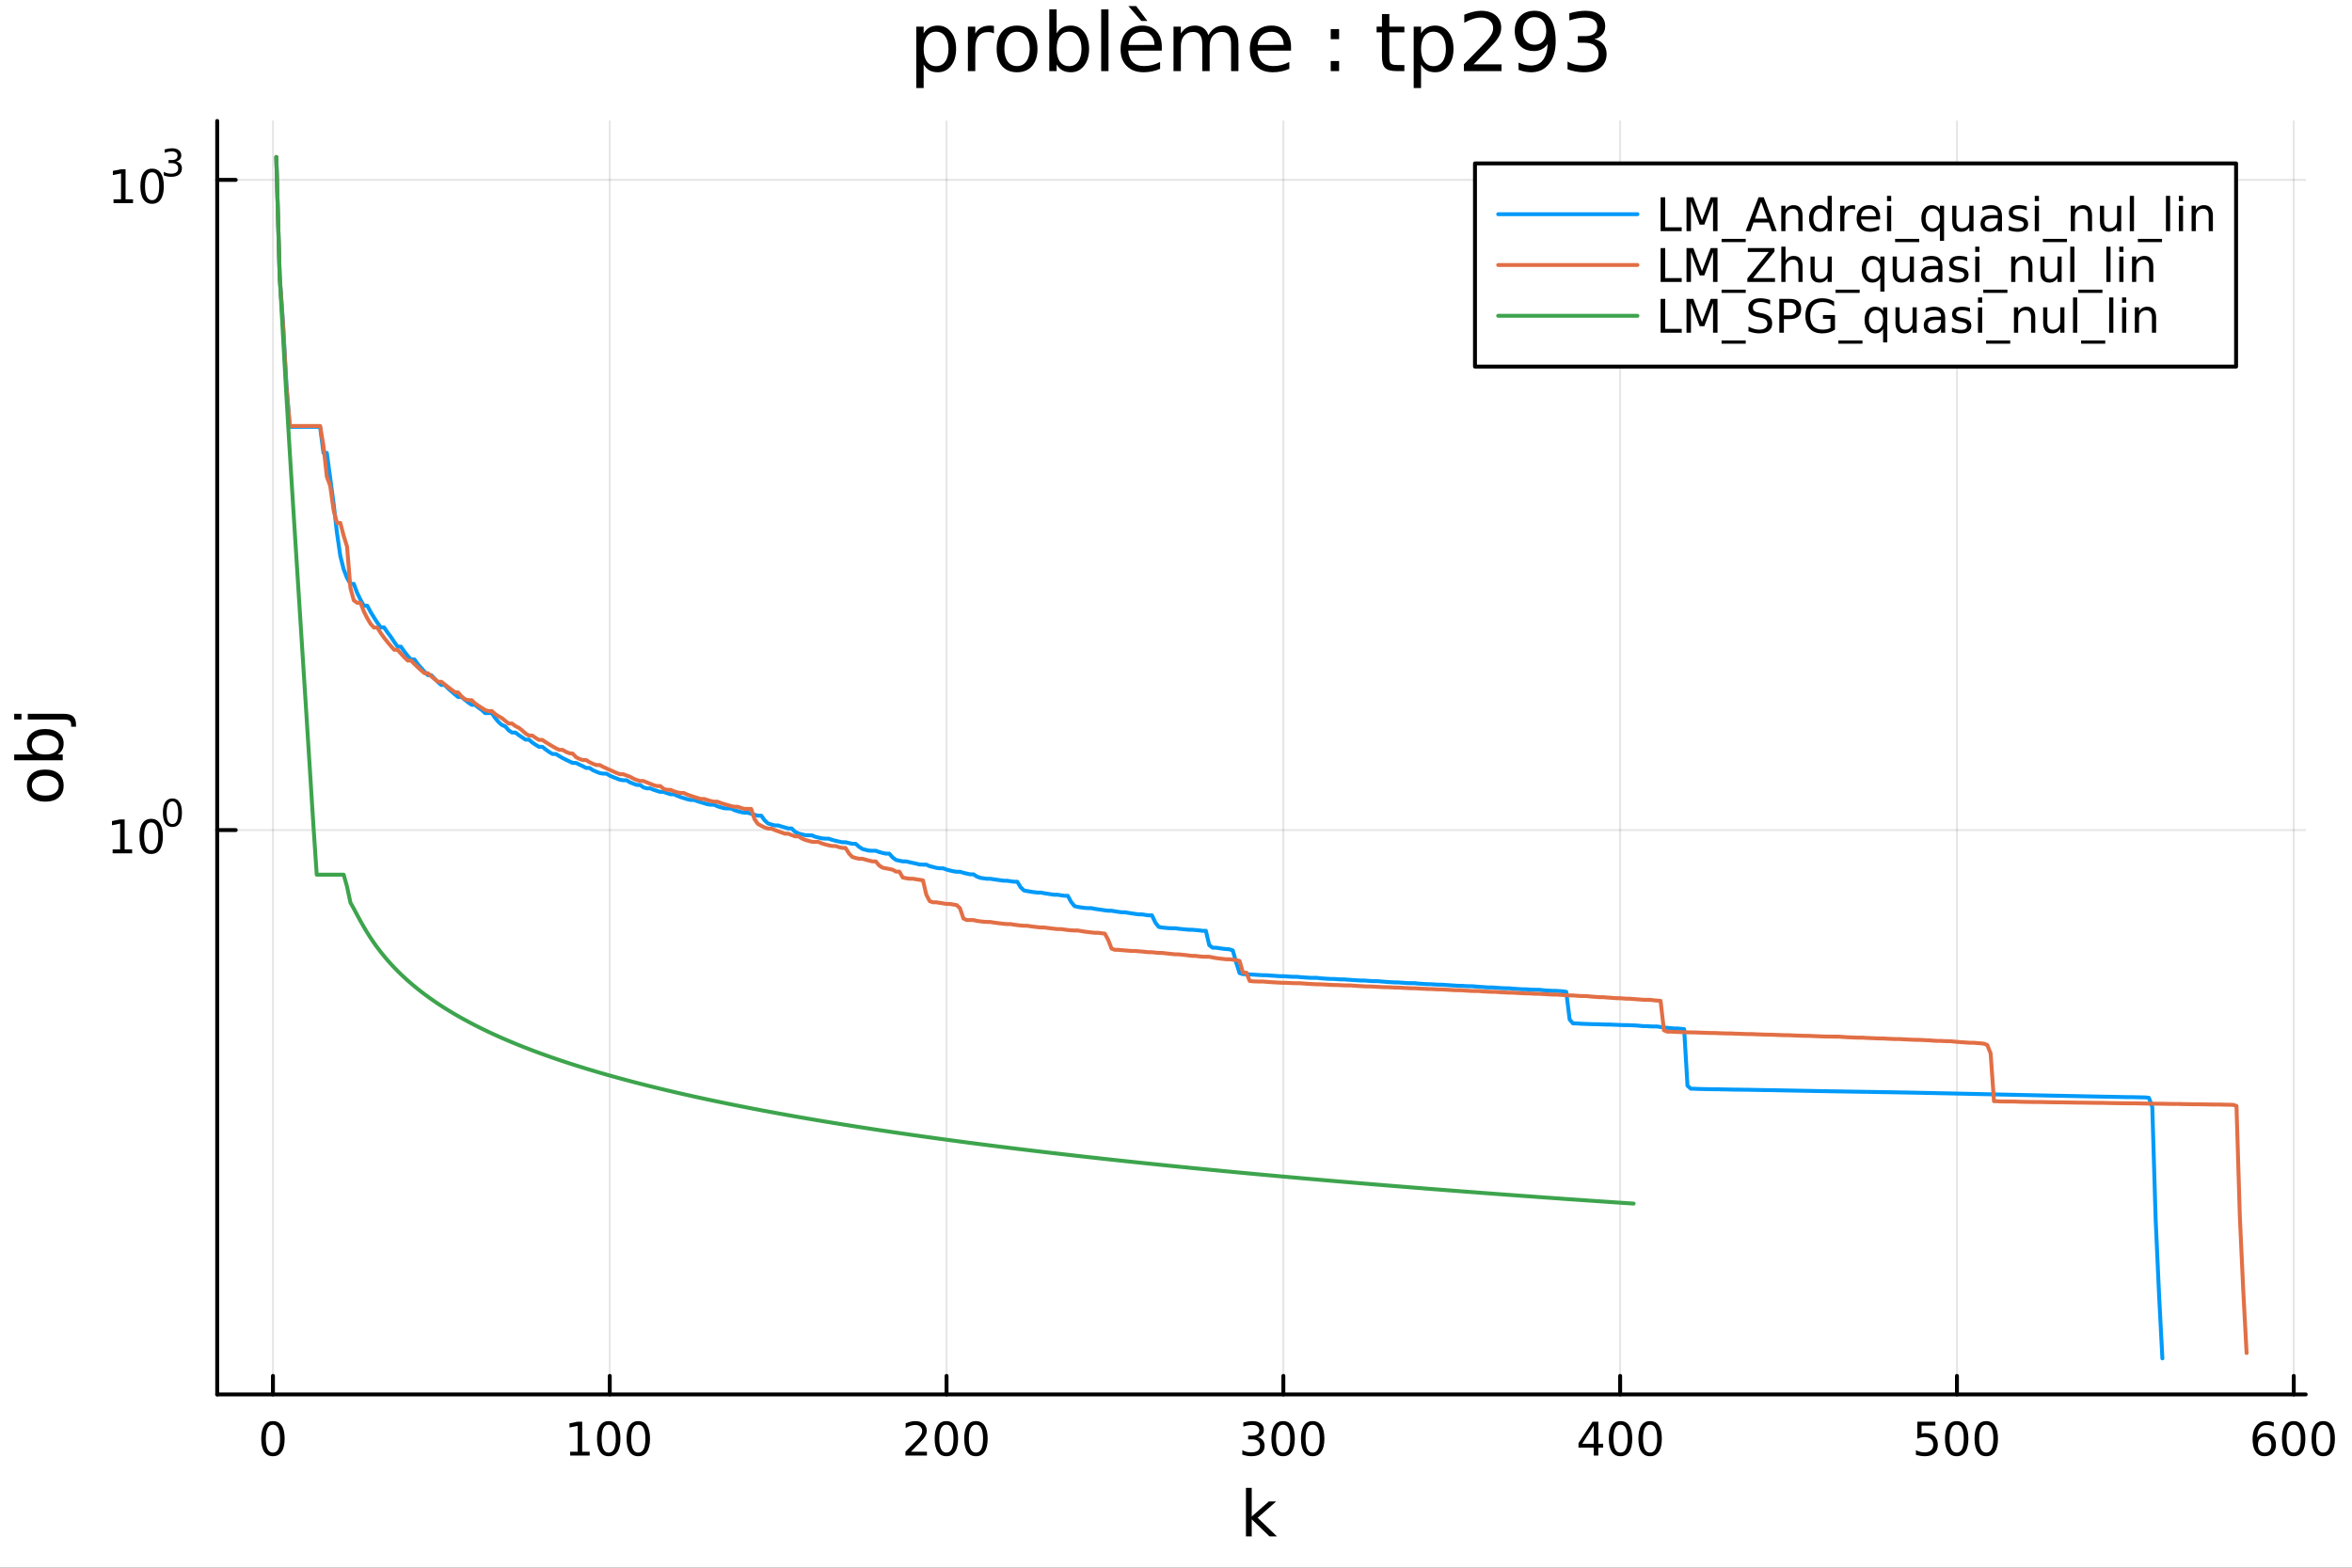 <?xml version="1.0" encoding="utf-8"?>
<svg xmlns="http://www.w3.org/2000/svg" xmlns:xlink="http://www.w3.org/1999/xlink" width="600" height="400" viewBox="0 0 2400 1600">
<rect x="0" y="0" width="2400" height="1600" fill="#333333" stroke="none"/>
<defs>
  <clipPath id="clip900">
    <rect x="0" y="0" width="2400" height="1600"/>
  </clipPath>
</defs>
<path clip-path="url(#clip900)" d="M0 1600 L2400 1600 L2400 0 L0 0  Z" fill="#ffffff" fill-rule="evenodd" fill-opacity="1"/>
<defs>
  <clipPath id="clip901">
    <rect x="480" y="0" width="1681" height="1600"/>
  </clipPath>
</defs>
<path clip-path="url(#clip900)" d="M221.637 1423.18 L2352.76 1423.18 L2352.76 123.472 L221.637 123.472  Z" fill="#ffffff" fill-rule="evenodd" fill-opacity="1"/>
<defs>
  <clipPath id="clip902">
    <rect x="221" y="123" width="2132" height="1301"/>
  </clipPath>
</defs>
<polyline clip-path="url(#clip902)" style="stroke:#000000; stroke-linecap:round; stroke-linejoin:round; stroke-width:2; stroke-opacity:0.1; fill:none" points="278.515,1423.18 278.515,123.472 "/>
<polyline clip-path="url(#clip902)" style="stroke:#000000; stroke-linecap:round; stroke-linejoin:round; stroke-width:2; stroke-opacity:0.1; fill:none" points="622.188,1423.18 622.188,123.472 "/>
<polyline clip-path="url(#clip902)" style="stroke:#000000; stroke-linecap:round; stroke-linejoin:round; stroke-width:2; stroke-opacity:0.1; fill:none" points="965.862,1423.18 965.862,123.472 "/>
<polyline clip-path="url(#clip902)" style="stroke:#000000; stroke-linecap:round; stroke-linejoin:round; stroke-width:2; stroke-opacity:0.1; fill:none" points="1309.54,1423.18 1309.54,123.472 "/>
<polyline clip-path="url(#clip902)" style="stroke:#000000; stroke-linecap:round; stroke-linejoin:round; stroke-width:2; stroke-opacity:0.1; fill:none" points="1653.21,1423.18 1653.21,123.472 "/>
<polyline clip-path="url(#clip902)" style="stroke:#000000; stroke-linecap:round; stroke-linejoin:round; stroke-width:2; stroke-opacity:0.1; fill:none" points="1996.88,1423.18 1996.88,123.472 "/>
<polyline clip-path="url(#clip902)" style="stroke:#000000; stroke-linecap:round; stroke-linejoin:round; stroke-width:2; stroke-opacity:0.1; fill:none" points="2340.56,1423.18 2340.56,123.472 "/>
<polyline clip-path="url(#clip900)" style="stroke:#000000; stroke-linecap:round; stroke-linejoin:round; stroke-width:4; stroke-opacity:1; fill:none" points="221.637,1423.18 2352.76,1423.18 "/>
<polyline clip-path="url(#clip900)" style="stroke:#000000; stroke-linecap:round; stroke-linejoin:round; stroke-width:4; stroke-opacity:1; fill:none" points="278.515,1423.18 278.515,1404.28 "/>
<polyline clip-path="url(#clip900)" style="stroke:#000000; stroke-linecap:round; stroke-linejoin:round; stroke-width:4; stroke-opacity:1; fill:none" points="622.188,1423.18 622.188,1404.28 "/>
<polyline clip-path="url(#clip900)" style="stroke:#000000; stroke-linecap:round; stroke-linejoin:round; stroke-width:4; stroke-opacity:1; fill:none" points="965.862,1423.18 965.862,1404.28 "/>
<polyline clip-path="url(#clip900)" style="stroke:#000000; stroke-linecap:round; stroke-linejoin:round; stroke-width:4; stroke-opacity:1; fill:none" points="1309.54,1423.18 1309.54,1404.28 "/>
<polyline clip-path="url(#clip900)" style="stroke:#000000; stroke-linecap:round; stroke-linejoin:round; stroke-width:4; stroke-opacity:1; fill:none" points="1653.21,1423.18 1653.21,1404.28 "/>
<polyline clip-path="url(#clip900)" style="stroke:#000000; stroke-linecap:round; stroke-linejoin:round; stroke-width:4; stroke-opacity:1; fill:none" points="1996.88,1423.18 1996.88,1404.28 "/>
<polyline clip-path="url(#clip900)" style="stroke:#000000; stroke-linecap:round; stroke-linejoin:round; stroke-width:4; stroke-opacity:1; fill:none" points="2340.56,1423.18 2340.56,1404.28 "/>
<path clip-path="url(#clip900)" d="M278.515 1454.1 Q274.904 1454.1 273.075 1457.66 Q271.27 1461.2 271.27 1468.33 Q271.27 1475.44 273.075 1479.01 Q274.904 1482.55 278.515 1482.55 Q282.149 1482.55 283.955 1479.01 Q285.784 1475.44 285.784 1468.33 Q285.784 1461.2 283.955 1457.66 Q282.149 1454.1 278.515 1454.1 M278.515 1450.39 Q284.325 1450.39 287.381 1455 Q290.459 1459.58 290.459 1468.33 Q290.459 1477.06 287.381 1481.67 Q284.325 1486.25 278.515 1486.25 Q272.705 1486.25 269.626 1481.67 Q266.571 1477.06 266.571 1468.33 Q266.571 1459.58 269.626 1455 Q272.705 1450.39 278.515 1450.39 Z" fill="#000000" fill-rule="nonzero" fill-opacity="1" /><path clip-path="url(#clip900)" d="M581.795 1481.64 L589.434 1481.64 L589.434 1455.28 L581.124 1456.95 L581.124 1452.69 L589.388 1451.02 L594.064 1451.02 L594.064 1481.64 L601.702 1481.64 L601.702 1485.58 L581.795 1485.58 L581.795 1481.64 Z" fill="#000000" fill-rule="nonzero" fill-opacity="1" /><path clip-path="url(#clip900)" d="M621.147 1454.1 Q617.536 1454.1 615.707 1457.66 Q613.901 1461.2 613.901 1468.33 Q613.901 1475.44 615.707 1479.01 Q617.536 1482.55 621.147 1482.55 Q624.781 1482.55 626.587 1479.01 Q628.415 1475.44 628.415 1468.33 Q628.415 1461.2 626.587 1457.66 Q624.781 1454.1 621.147 1454.1 M621.147 1450.39 Q626.957 1450.39 630.012 1455 Q633.091 1459.58 633.091 1468.33 Q633.091 1477.06 630.012 1481.67 Q626.957 1486.25 621.147 1486.25 Q615.337 1486.25 612.258 1481.67 Q609.202 1477.06 609.202 1468.33 Q609.202 1459.58 612.258 1455 Q615.337 1450.39 621.147 1450.39 Z" fill="#000000" fill-rule="nonzero" fill-opacity="1" /><path clip-path="url(#clip900)" d="M651.309 1454.1 Q647.698 1454.1 645.869 1457.66 Q644.063 1461.2 644.063 1468.33 Q644.063 1475.44 645.869 1479.01 Q647.698 1482.55 651.309 1482.55 Q654.943 1482.55 656.748 1479.01 Q658.577 1475.44 658.577 1468.33 Q658.577 1461.2 656.748 1457.66 Q654.943 1454.1 651.309 1454.1 M651.309 1450.39 Q657.119 1450.39 660.174 1455 Q663.253 1459.58 663.253 1468.33 Q663.253 1477.06 660.174 1481.67 Q657.119 1486.25 651.309 1486.25 Q645.499 1486.25 642.42 1481.67 Q639.364 1477.06 639.364 1468.33 Q639.364 1459.58 642.42 1455 Q645.499 1450.39 651.309 1450.39 Z" fill="#000000" fill-rule="nonzero" fill-opacity="1" /><path clip-path="url(#clip900)" d="M929.554 1481.64 L945.874 1481.64 L945.874 1485.58 L923.929 1485.58 L923.929 1481.64 Q926.591 1478.89 931.175 1474.26 Q935.781 1469.61 936.962 1468.27 Q939.207 1465.74 940.087 1464.01 Q940.989 1462.25 940.989 1460.56 Q940.989 1457.8 939.045 1456.07 Q937.124 1454.33 934.022 1454.33 Q931.823 1454.33 929.369 1455.09 Q926.938 1455.86 924.161 1457.41 L924.161 1452.69 Q926.985 1451.55 929.438 1450.97 Q931.892 1450.39 933.929 1450.39 Q939.3 1450.39 942.494 1453.08 Q945.688 1455.77 945.688 1460.26 Q945.688 1462.39 944.878 1464.31 Q944.091 1466.2 941.985 1468.8 Q941.406 1469.47 938.304 1472.69 Q935.202 1475.88 929.554 1481.64 Z" fill="#000000" fill-rule="nonzero" fill-opacity="1" /><path clip-path="url(#clip900)" d="M965.688 1454.1 Q962.077 1454.1 960.248 1457.66 Q958.443 1461.2 958.443 1468.33 Q958.443 1475.44 960.248 1479.01 Q962.077 1482.55 965.688 1482.55 Q969.322 1482.55 971.128 1479.01 Q972.957 1475.44 972.957 1468.33 Q972.957 1461.2 971.128 1457.66 Q969.322 1454.1 965.688 1454.1 M965.688 1450.39 Q971.498 1450.39 974.554 1455 Q977.633 1459.58 977.633 1468.33 Q977.633 1477.06 974.554 1481.67 Q971.498 1486.25 965.688 1486.25 Q959.878 1486.25 956.799 1481.67 Q953.744 1477.06 953.744 1468.33 Q953.744 1459.58 956.799 1455 Q959.878 1450.39 965.688 1450.39 Z" fill="#000000" fill-rule="nonzero" fill-opacity="1" /><path clip-path="url(#clip900)" d="M995.85 1454.1 Q992.239 1454.1 990.41 1457.66 Q988.605 1461.2 988.605 1468.33 Q988.605 1475.44 990.41 1479.01 Q992.239 1482.55 995.85 1482.55 Q999.484 1482.55 1001.29 1479.01 Q1003.12 1475.44 1003.12 1468.33 Q1003.12 1461.2 1001.29 1457.66 Q999.484 1454.1 995.85 1454.1 M995.85 1450.39 Q1001.66 1450.39 1004.72 1455 Q1007.79 1459.58 1007.79 1468.33 Q1007.79 1477.06 1004.72 1481.67 Q1001.66 1486.25 995.85 1486.25 Q990.04 1486.25 986.961 1481.67 Q983.906 1477.06 983.906 1468.33 Q983.906 1459.58 986.961 1455 Q990.04 1450.39 995.85 1450.39 Z" fill="#000000" fill-rule="nonzero" fill-opacity="1" /><path clip-path="url(#clip900)" d="M1283.3 1466.95 Q1286.65 1467.66 1288.53 1469.93 Q1290.43 1472.2 1290.43 1475.53 Q1290.43 1480.65 1286.91 1483.45 Q1283.39 1486.25 1276.91 1486.25 Q1274.73 1486.25 1272.42 1485.81 Q1270.13 1485.39 1267.67 1484.54 L1267.67 1480.02 Q1269.62 1481.16 1271.93 1481.74 Q1274.25 1482.32 1276.77 1482.32 Q1281.17 1482.32 1283.46 1480.58 Q1285.77 1478.84 1285.77 1475.53 Q1285.77 1472.48 1283.62 1470.77 Q1281.49 1469.03 1277.67 1469.03 L1273.64 1469.03 L1273.64 1465.19 L1277.86 1465.19 Q1281.31 1465.19 1283.13 1463.82 Q1284.96 1462.43 1284.96 1459.84 Q1284.96 1457.18 1283.07 1455.77 Q1281.19 1454.33 1277.67 1454.33 Q1275.75 1454.33 1273.55 1454.75 Q1271.35 1455.16 1268.71 1456.04 L1268.71 1451.88 Q1271.38 1451.14 1273.69 1450.77 Q1276.03 1450.39 1278.09 1450.39 Q1283.41 1450.39 1286.51 1452.83 Q1289.62 1455.23 1289.62 1459.35 Q1289.62 1462.22 1287.97 1464.21 Q1286.33 1466.18 1283.3 1466.95 Z" fill="#000000" fill-rule="nonzero" fill-opacity="1" /><path clip-path="url(#clip900)" d="M1309.29 1454.1 Q1305.68 1454.1 1303.85 1457.66 Q1302.05 1461.2 1302.05 1468.33 Q1302.05 1475.44 1303.85 1479.01 Q1305.68 1482.55 1309.29 1482.55 Q1312.93 1482.55 1314.73 1479.01 Q1316.56 1475.44 1316.56 1468.33 Q1316.56 1461.2 1314.73 1457.66 Q1312.93 1454.1 1309.29 1454.1 M1309.29 1450.39 Q1315.1 1450.39 1318.16 1455 Q1321.24 1459.58 1321.24 1468.33 Q1321.24 1477.06 1318.16 1481.67 Q1315.1 1486.25 1309.29 1486.25 Q1303.48 1486.25 1300.4 1481.67 Q1297.35 1477.06 1297.35 1468.33 Q1297.35 1459.58 1300.4 1455 Q1303.48 1450.39 1309.29 1450.39 Z" fill="#000000" fill-rule="nonzero" fill-opacity="1" /><path clip-path="url(#clip900)" d="M1339.45 1454.1 Q1335.84 1454.1 1334.01 1457.66 Q1332.21 1461.2 1332.21 1468.33 Q1332.21 1475.44 1334.01 1479.01 Q1335.84 1482.55 1339.45 1482.55 Q1343.09 1482.55 1344.89 1479.01 Q1346.72 1475.44 1346.72 1468.33 Q1346.72 1461.2 1344.89 1457.66 Q1343.09 1454.1 1339.45 1454.1 M1339.45 1450.39 Q1345.26 1450.39 1348.32 1455 Q1351.4 1459.58 1351.4 1468.33 Q1351.4 1477.06 1348.32 1481.67 Q1345.26 1486.25 1339.45 1486.25 Q1333.64 1486.25 1330.57 1481.67 Q1327.51 1477.06 1327.51 1468.33 Q1327.51 1459.58 1330.57 1455 Q1333.64 1450.39 1339.45 1450.39 Z" fill="#000000" fill-rule="nonzero" fill-opacity="1" /><path clip-path="url(#clip900)" d="M1626.3 1455.09 L1614.49 1473.54 L1626.3 1473.54 L1626.3 1455.09 M1625.07 1451.02 L1630.95 1451.02 L1630.95 1473.54 L1635.88 1473.54 L1635.88 1477.43 L1630.95 1477.43 L1630.95 1485.58 L1626.3 1485.58 L1626.3 1477.43 L1610.7 1477.43 L1610.7 1472.92 L1625.07 1451.02 Z" fill="#000000" fill-rule="nonzero" fill-opacity="1" /><path clip-path="url(#clip900)" d="M1653.61 1454.1 Q1650 1454.1 1648.17 1457.66 Q1646.37 1461.2 1646.37 1468.33 Q1646.37 1475.44 1648.17 1479.01 Q1650 1482.55 1653.61 1482.55 Q1657.25 1482.55 1659.05 1479.01 Q1660.88 1475.44 1660.88 1468.33 Q1660.88 1461.2 1659.05 1457.66 Q1657.25 1454.1 1653.61 1454.1 M1653.61 1450.39 Q1659.42 1450.39 1662.48 1455 Q1665.56 1459.58 1665.56 1468.33 Q1665.56 1477.06 1662.48 1481.67 Q1659.42 1486.25 1653.61 1486.25 Q1647.8 1486.25 1644.72 1481.67 Q1641.67 1477.06 1641.67 1468.33 Q1641.67 1459.58 1644.72 1455 Q1647.8 1450.39 1653.61 1450.39 Z" fill="#000000" fill-rule="nonzero" fill-opacity="1" /><path clip-path="url(#clip900)" d="M1683.78 1454.1 Q1680.16 1454.1 1678.34 1457.66 Q1676.53 1461.2 1676.53 1468.33 Q1676.53 1475.44 1678.34 1479.01 Q1680.16 1482.55 1683.78 1482.55 Q1687.41 1482.55 1689.22 1479.01 Q1691.04 1475.44 1691.04 1468.33 Q1691.04 1461.2 1689.22 1457.66 Q1687.41 1454.1 1683.78 1454.1 M1683.78 1450.39 Q1689.59 1450.39 1692.64 1455 Q1695.72 1459.58 1695.72 1468.33 Q1695.72 1477.06 1692.64 1481.67 Q1689.59 1486.25 1683.78 1486.25 Q1677.97 1486.25 1674.89 1481.67 Q1671.83 1477.06 1671.83 1468.33 Q1671.83 1459.58 1674.89 1455 Q1677.97 1450.39 1683.78 1450.39 Z" fill="#000000" fill-rule="nonzero" fill-opacity="1" /><path clip-path="url(#clip900)" d="M1956.5 1451.02 L1974.86 1451.02 L1974.86 1454.96 L1960.78 1454.96 L1960.78 1463.43 Q1961.8 1463.08 1962.82 1462.92 Q1963.84 1462.73 1964.86 1462.73 Q1970.64 1462.73 1974.02 1465.9 Q1977.4 1469.08 1977.4 1474.49 Q1977.4 1480.07 1973.93 1483.17 Q1970.46 1486.25 1964.14 1486.25 Q1961.96 1486.25 1959.69 1485.88 Q1957.45 1485.51 1955.04 1484.77 L1955.04 1480.07 Q1957.13 1481.2 1959.35 1481.76 Q1961.57 1482.32 1964.05 1482.32 Q1968.05 1482.32 1970.39 1480.21 Q1972.73 1478.1 1972.73 1474.49 Q1972.73 1470.88 1970.39 1468.77 Q1968.05 1466.67 1964.05 1466.67 Q1962.17 1466.67 1960.3 1467.08 Q1958.44 1467.5 1956.5 1468.38 L1956.5 1451.02 Z" fill="#000000" fill-rule="nonzero" fill-opacity="1" /><path clip-path="url(#clip900)" d="M1996.62 1454.1 Q1993 1454.1 1991.18 1457.66 Q1989.37 1461.2 1989.37 1468.33 Q1989.37 1475.44 1991.18 1479.01 Q1993 1482.55 1996.62 1482.55 Q2000.25 1482.55 2002.06 1479.01 Q2003.88 1475.44 2003.88 1468.33 Q2003.88 1461.2 2002.06 1457.66 Q2000.25 1454.1 1996.62 1454.1 M1996.62 1450.39 Q2002.43 1450.39 2005.48 1455 Q2008.56 1459.58 2008.56 1468.33 Q2008.56 1477.06 2005.48 1481.67 Q2002.43 1486.25 1996.62 1486.25 Q1990.81 1486.25 1987.73 1481.67 Q1984.67 1477.06 1984.67 1468.33 Q1984.67 1459.58 1987.73 1455 Q1990.81 1450.39 1996.62 1450.39 Z" fill="#000000" fill-rule="nonzero" fill-opacity="1" /><path clip-path="url(#clip900)" d="M2026.78 1454.1 Q2023.17 1454.1 2021.34 1457.66 Q2019.53 1461.2 2019.53 1468.33 Q2019.53 1475.44 2021.34 1479.01 Q2023.17 1482.55 2026.78 1482.55 Q2030.41 1482.55 2032.22 1479.01 Q2034.05 1475.44 2034.05 1468.33 Q2034.05 1461.2 2032.22 1457.66 Q2030.41 1454.1 2026.78 1454.1 M2026.78 1450.39 Q2032.59 1450.39 2035.64 1455 Q2038.72 1459.58 2038.72 1468.33 Q2038.72 1477.06 2035.64 1481.67 Q2032.59 1486.25 2026.78 1486.25 Q2020.97 1486.25 2017.89 1481.67 Q2014.83 1477.06 2014.83 1468.33 Q2014.83 1459.58 2017.89 1455 Q2020.97 1450.39 2026.78 1450.39 Z" fill="#000000" fill-rule="nonzero" fill-opacity="1" /><path clip-path="url(#clip900)" d="M2310.88 1466.44 Q2307.73 1466.44 2305.88 1468.59 Q2304.05 1470.74 2304.05 1474.49 Q2304.05 1478.22 2305.88 1480.39 Q2307.73 1482.55 2310.88 1482.55 Q2314.03 1482.55 2315.86 1480.39 Q2317.71 1478.22 2317.71 1474.49 Q2317.71 1470.74 2315.86 1468.59 Q2314.03 1466.44 2310.88 1466.44 M2320.16 1451.78 L2320.16 1456.04 Q2318.4 1455.21 2316.6 1454.77 Q2314.81 1454.33 2313.06 1454.33 Q2308.43 1454.33 2305.97 1457.45 Q2303.54 1460.58 2303.19 1466.9 Q2304.56 1464.89 2306.62 1463.82 Q2308.68 1462.73 2311.16 1462.73 Q2316.37 1462.73 2319.38 1465.9 Q2322.41 1469.05 2322.41 1474.49 Q2322.41 1479.82 2319.26 1483.03 Q2316.11 1486.25 2310.88 1486.25 Q2304.88 1486.25 2301.71 1481.67 Q2298.54 1477.06 2298.54 1468.33 Q2298.54 1460.14 2302.43 1455.28 Q2306.32 1450.39 2312.87 1450.39 Q2314.63 1450.39 2316.41 1450.74 Q2318.22 1451.09 2320.16 1451.78 Z" fill="#000000" fill-rule="nonzero" fill-opacity="1" /><path clip-path="url(#clip900)" d="M2340.46 1454.1 Q2336.85 1454.1 2335.02 1457.66 Q2333.22 1461.2 2333.22 1468.33 Q2333.22 1475.44 2335.02 1479.01 Q2336.85 1482.55 2340.46 1482.55 Q2344.1 1482.55 2345.9 1479.01 Q2347.73 1475.44 2347.73 1468.33 Q2347.73 1461.2 2345.9 1457.66 Q2344.1 1454.1 2340.46 1454.1 M2340.46 1450.39 Q2346.27 1450.39 2349.33 1455 Q2352.41 1459.58 2352.41 1468.33 Q2352.41 1477.06 2349.33 1481.67 Q2346.27 1486.25 2340.46 1486.25 Q2334.65 1486.25 2331.57 1481.67 Q2328.52 1477.06 2328.52 1468.33 Q2328.52 1459.58 2331.57 1455 Q2334.65 1450.39 2340.46 1450.39 Z" fill="#000000" fill-rule="nonzero" fill-opacity="1" /><path clip-path="url(#clip900)" d="M2370.62 1454.1 Q2367.01 1454.1 2365.18 1457.66 Q2363.38 1461.2 2363.38 1468.33 Q2363.38 1475.44 2365.18 1479.01 Q2367.01 1482.55 2370.62 1482.55 Q2374.26 1482.55 2376.06 1479.01 Q2377.89 1475.44 2377.89 1468.33 Q2377.89 1461.2 2376.06 1457.66 Q2374.26 1454.1 2370.62 1454.1 M2370.62 1450.39 Q2376.43 1450.39 2379.49 1455 Q2382.57 1459.58 2382.57 1468.33 Q2382.57 1477.06 2379.49 1481.67 Q2376.43 1486.25 2370.62 1486.25 Q2364.81 1486.25 2361.74 1481.67 Q2358.68 1477.06 2358.68 1468.33 Q2358.68 1459.58 2361.74 1455 Q2364.81 1450.39 2370.62 1450.39 Z" fill="#000000" fill-rule="nonzero" fill-opacity="1" /><path clip-path="url(#clip900)" d="M1271.38 1518.52 L1277.27 1518.52 L1277.27 1547.77 L1294.74 1532.4 L1302.22 1532.4 L1283.31 1549.07 L1303.02 1568.04 L1295.38 1568.04 L1277.27 1550.63 L1277.27 1568.04 L1271.38 1568.04 L1271.38 1518.52 Z" fill="#000000" fill-rule="nonzero" fill-opacity="1" /><polyline clip-path="url(#clip902)" style="stroke:#000000; stroke-linecap:round; stroke-linejoin:round; stroke-width:2; stroke-opacity:0.1; fill:none" points="221.637,847.171 2352.76,847.171 "/>
<polyline clip-path="url(#clip902)" style="stroke:#000000; stroke-linecap:round; stroke-linejoin:round; stroke-width:2; stroke-opacity:0.1; fill:none" points="221.637,183.594 2352.76,183.594 "/>
<polyline clip-path="url(#clip900)" style="stroke:#000000; stroke-linecap:round; stroke-linejoin:round; stroke-width:4; stroke-opacity:1; fill:none" points="221.637,1423.18 221.637,123.472 "/>
<polyline clip-path="url(#clip900)" style="stroke:#000000; stroke-linecap:round; stroke-linejoin:round; stroke-width:4; stroke-opacity:1; fill:none" points="221.637,847.171 240.535,847.171 "/>
<polyline clip-path="url(#clip900)" style="stroke:#000000; stroke-linecap:round; stroke-linejoin:round; stroke-width:4; stroke-opacity:1; fill:none" points="221.637,183.594 240.535,183.594 "/>
<path clip-path="url(#clip900)" d="M114.931 866.963 L122.57 866.963 L122.57 840.598 L114.26 842.264 L114.26 838.005 L122.524 836.338 L127.2 836.338 L127.2 866.963 L134.839 866.963 L134.839 870.898 L114.931 870.898 L114.931 866.963 Z" fill="#000000" fill-rule="nonzero" fill-opacity="1" /><path clip-path="url(#clip900)" d="M154.283 839.417 Q150.672 839.417 148.843 842.982 Q147.038 846.523 147.038 853.653 Q147.038 860.759 148.843 864.324 Q150.672 867.866 154.283 867.866 Q157.917 867.866 159.723 864.324 Q161.552 860.759 161.552 853.653 Q161.552 846.523 159.723 842.982 Q157.917 839.417 154.283 839.417 M154.283 835.713 Q160.093 835.713 163.149 840.32 Q166.227 844.903 166.227 853.653 Q166.227 862.38 163.149 866.986 Q160.093 871.57 154.283 871.57 Q148.473 871.57 145.394 866.986 Q142.339 862.38 142.339 853.653 Q142.339 844.903 145.394 840.32 Q148.473 835.713 154.283 835.713 Z" fill="#000000" fill-rule="nonzero" fill-opacity="1" /><path clip-path="url(#clip900)" d="M175.932 817.909 Q172.998 817.909 171.512 820.806 Q170.045 823.683 170.045 829.476 Q170.045 835.25 171.512 838.147 Q172.998 841.024 175.932 841.024 Q178.885 841.024 180.352 838.147 Q181.838 835.25 181.838 829.476 Q181.838 823.683 180.352 820.806 Q178.885 817.909 175.932 817.909 M175.932 814.9 Q180.653 814.9 183.136 818.643 Q185.637 822.367 185.637 829.476 Q185.637 836.567 183.136 840.309 Q180.653 844.033 175.932 844.033 Q171.212 844.033 168.71 840.309 Q166.227 836.567 166.227 829.476 Q166.227 822.367 168.71 818.643 Q171.212 814.9 175.932 814.9 Z" fill="#000000" fill-rule="nonzero" fill-opacity="1" /><path clip-path="url(#clip900)" d="M115.853 203.387 L123.492 203.387 L123.492 177.021 L115.182 178.688 L115.182 174.429 L123.446 172.762 L128.121 172.762 L128.121 203.387 L135.76 203.387 L135.76 207.322 L115.853 207.322 L115.853 203.387 Z" fill="#000000" fill-rule="nonzero" fill-opacity="1" /><path clip-path="url(#clip900)" d="M155.205 175.841 Q151.594 175.841 149.765 179.405 Q147.959 182.947 147.959 190.077 Q147.959 197.183 149.765 200.748 Q151.594 204.29 155.205 204.29 Q158.839 204.29 160.644 200.748 Q162.473 197.183 162.473 190.077 Q162.473 182.947 160.644 179.405 Q158.839 175.841 155.205 175.841 M155.205 172.137 Q161.015 172.137 164.07 176.743 Q167.149 181.327 167.149 190.077 Q167.149 198.803 164.07 203.41 Q161.015 207.993 155.205 207.993 Q149.395 207.993 146.316 203.41 Q143.26 198.803 143.26 190.077 Q143.26 181.327 146.316 176.743 Q149.395 172.137 155.205 172.137 Z" fill="#000000" fill-rule="nonzero" fill-opacity="1" /><path clip-path="url(#clip900)" d="M179.844 164.771 Q182.571 165.354 184.095 167.197 Q185.637 169.041 185.637 171.749 Q185.637 175.905 182.778 178.181 Q179.92 180.457 174.653 180.457 Q172.885 180.457 171.005 180.1 Q169.143 179.761 167.149 179.065 L167.149 175.398 Q168.729 176.319 170.61 176.789 Q172.49 177.26 174.541 177.26 Q178.114 177.26 179.976 175.849 Q181.857 174.438 181.857 171.749 Q181.857 169.266 180.108 167.875 Q178.377 166.464 175.274 166.464 L172.001 166.464 L172.001 163.342 L175.424 163.342 Q178.227 163.342 179.713 162.232 Q181.198 161.104 181.198 158.997 Q181.198 156.834 179.656 155.687 Q178.133 154.521 175.274 154.521 Q173.713 154.521 171.926 154.86 Q170.139 155.198 167.995 155.913 L167.995 152.527 Q170.158 151.926 172.039 151.625 Q173.939 151.324 175.613 151.324 Q179.938 151.324 182.459 153.299 Q184.979 155.255 184.979 158.602 Q184.979 160.934 183.643 162.552 Q182.308 164.151 179.844 164.771 Z" fill="#000000" fill-rule="nonzero" fill-opacity="1" /><path clip-path="url(#clip900)" d="M32.462 801.797 Q32.462 806.507 36.154 809.244 Q39.815 811.982 46.212 811.982 Q52.609 811.982 56.302 809.276 Q59.962 806.539 59.962 801.797 Q59.962 797.118 56.27 794.381 Q52.578 791.643 46.212 791.643 Q39.878 791.643 36.186 794.381 Q32.462 797.118 32.462 801.797 M27.497 801.797 Q27.497 794.158 32.462 789.797 Q37.427 785.437 46.212 785.437 Q54.965 785.437 59.962 789.797 Q64.927 794.158 64.927 801.797 Q64.927 809.467 59.962 813.828 Q54.965 818.156 46.212 818.156 Q37.427 818.156 32.462 813.828 Q27.497 809.467 27.497 801.797 Z" fill="#000000" fill-rule="nonzero" fill-opacity="1" /><path clip-path="url(#clip900)" d="M46.212 750.139 Q39.751 750.139 36.09 752.812 Q32.398 755.454 32.398 760.101 Q32.398 764.748 36.09 767.422 Q39.751 770.064 46.212 770.064 Q52.673 770.064 56.365 767.422 Q60.026 764.748 60.026 760.101 Q60.026 755.454 56.365 752.812 Q52.673 750.139 46.212 750.139 M33.767 770.064 Q30.584 768.218 29.056 765.417 Q27.497 762.584 27.497 758.669 Q27.497 752.176 32.653 748.134 Q37.809 744.06 46.212 744.06 Q54.615 744.06 59.771 748.134 Q64.927 752.176 64.927 758.669 Q64.927 762.584 63.399 765.417 Q61.84 768.218 58.657 770.064 L64.004 770.064 L64.004 775.952 L14.479 775.952 L14.479 770.064 L33.767 770.064 Z" fill="#000000" fill-rule="nonzero" fill-opacity="1" /><path clip-path="url(#clip900)" d="M28.356 734.352 L28.356 728.495 L64.641 728.495 Q71.452 728.495 74.508 731.105 Q77.563 733.684 77.563 739.445 L77.563 741.673 L72.598 741.673 L72.598 740.113 Q72.598 736.771 71.038 735.561 Q69.51 734.352 64.641 734.352 L28.356 734.352 M14.479 734.352 L14.479 728.495 L21.895 728.495 L21.895 734.352 L14.479 734.352 Z" fill="#000000" fill-rule="nonzero" fill-opacity="1" /><path clip-path="url(#clip900)" d="M942.505 65.77 L942.505 89.833 L935.011 89.833 L935.011 27.206 L942.505 27.206 L942.505 34.092 Q944.855 30.041 948.419 28.097 Q952.025 26.112 957.007 26.112 Q965.271 26.112 970.416 32.675 Q975.601 39.237 975.601 49.931 Q975.601 60.626 970.416 67.188 Q965.271 73.751 957.007 73.751 Q952.025 73.751 948.419 71.806 Q944.855 69.821 942.505 65.77 M967.864 49.931 Q967.864 41.708 964.461 37.05 Q961.099 32.35 955.184 32.35 Q949.27 32.35 945.867 37.05 Q942.505 41.708 942.505 49.931 Q942.505 58.155 945.867 62.854 Q949.27 67.512 955.184 67.512 Q961.099 67.512 964.461 62.854 Q967.864 58.155 967.864 49.931 Z" fill="#000000" fill-rule="nonzero" fill-opacity="1" /><path clip-path="url(#clip900)" d="M1014.25 34.173 Q1012.99 33.444 1011.49 33.12 Q1010.03 32.756 1008.25 32.756 Q1001.93 32.756 998.529 36.888 Q995.167 40.979 995.167 48.676 L995.167 72.576 L987.673 72.576 L987.673 27.206 L995.167 27.206 L995.167 34.254 Q997.516 30.122 1001.28 28.138 Q1005.05 26.112 1010.44 26.112 Q1011.21 26.112 1012.14 26.234 Q1013.07 26.315 1014.21 26.517 L1014.25 34.173 Z" fill="#000000" fill-rule="nonzero" fill-opacity="1" /><path clip-path="url(#clip900)" d="M1037.82 32.431 Q1031.83 32.431 1028.34 37.131 Q1024.86 41.789 1024.86 49.931 Q1024.86 58.074 1028.3 62.773 Q1031.79 67.431 1037.82 67.431 Q1043.78 67.431 1047.26 62.732 Q1050.75 58.033 1050.75 49.931 Q1050.75 41.87 1047.26 37.171 Q1043.78 32.431 1037.82 32.431 M1037.82 26.112 Q1047.55 26.112 1053.09 32.431 Q1058.64 38.751 1058.64 49.931 Q1058.64 61.071 1053.09 67.431 Q1047.55 73.751 1037.82 73.751 Q1028.06 73.751 1022.51 67.431 Q1017 61.071 1017 49.931 Q1017 38.751 1022.51 32.431 Q1028.06 26.112 1037.82 26.112 Z" fill="#000000" fill-rule="nonzero" fill-opacity="1" /><path clip-path="url(#clip900)" d="M1103.57 49.931 Q1103.57 41.708 1100.17 37.05 Q1096.8 32.35 1090.89 32.35 Q1084.98 32.35 1081.57 37.05 Q1078.21 41.708 1078.21 49.931 Q1078.21 58.155 1081.57 62.854 Q1084.98 67.512 1090.89 67.512 Q1096.8 67.512 1100.17 62.854 Q1103.57 58.155 1103.57 49.931 M1078.21 34.092 Q1080.56 30.041 1084.12 28.097 Q1087.73 26.112 1092.71 26.112 Q1100.98 26.112 1106.12 32.675 Q1111.31 39.237 1111.31 49.931 Q1111.31 60.626 1106.12 67.188 Q1100.98 73.751 1092.71 73.751 Q1087.73 73.751 1084.12 71.806 Q1080.56 69.821 1078.21 65.77 L1078.21 72.576 L1070.72 72.576 L1070.72 9.544 L1078.21 9.544 L1078.21 34.092 Z" fill="#000000" fill-rule="nonzero" fill-opacity="1" /><path clip-path="url(#clip900)" d="M1123.66 9.544 L1131.12 9.544 L1131.12 72.576 L1123.66 72.576 L1123.66 9.544 Z" fill="#000000" fill-rule="nonzero" fill-opacity="1" /><path clip-path="url(#clip900)" d="M1185.52 48.028 L1185.52 51.673 L1151.25 51.673 Q1151.73 59.37 1155.87 63.421 Q1160.04 67.431 1167.45 67.431 Q1171.75 67.431 1175.76 66.378 Q1179.81 65.325 1183.78 63.218 L1183.78 70.267 Q1179.77 71.968 1175.55 72.86 Q1171.34 73.751 1167.01 73.751 Q1156.15 73.751 1149.79 67.431 Q1143.47 61.112 1143.47 50.337 Q1143.47 39.197 1149.47 32.675 Q1155.5 26.112 1165.71 26.112 Q1174.86 26.112 1180.17 32.026 Q1185.52 37.9 1185.52 48.028 M1178.07 45.84 Q1177.98 39.723 1174.62 36.077 Q1171.3 32.431 1165.79 32.431 Q1159.55 32.431 1155.79 35.956 Q1152.06 39.48 1151.49 45.88 L1178.07 45.84 M1159.39 6.222 L1170.81 21.373 L1164.62 21.373 L1151.41 6.222 L1159.39 6.222 Z" fill="#000000" fill-rule="nonzero" fill-opacity="1" /><path clip-path="url(#clip900)" d="M1233.08 35.915 Q1235.87 30.892 1239.76 28.502 Q1243.65 26.112 1248.92 26.112 Q1256 26.112 1259.85 31.095 Q1263.7 36.037 1263.7 45.192 L1263.7 72.576 L1256.21 72.576 L1256.21 45.435 Q1256.21 38.913 1253.9 35.753 Q1251.59 32.594 1246.85 32.594 Q1241.06 32.594 1237.69 36.442 Q1234.33 40.29 1234.33 46.934 L1234.33 72.576 L1226.84 72.576 L1226.84 45.435 Q1226.84 38.873 1224.53 35.753 Q1222.22 32.594 1217.4 32.594 Q1211.69 32.594 1208.33 36.482 Q1204.96 40.331 1204.96 46.934 L1204.96 72.576 L1197.47 72.576 L1197.47 27.206 L1204.96 27.206 L1204.96 34.254 Q1207.52 30.082 1211.08 28.097 Q1214.64 26.112 1219.55 26.112 Q1224.49 26.112 1227.93 28.624 Q1231.42 31.135 1233.08 35.915 Z" fill="#000000" fill-rule="nonzero" fill-opacity="1" /><path clip-path="url(#clip900)" d="M1317.38 48.028 L1317.38 51.673 L1283.11 51.673 Q1283.59 59.37 1287.72 63.421 Q1291.9 67.431 1299.31 67.431 Q1303.6 67.431 1307.61 66.378 Q1311.66 65.325 1315.63 63.218 L1315.63 70.267 Q1311.62 71.968 1307.41 72.86 Q1303.2 73.751 1298.86 73.751 Q1288.01 73.751 1281.65 67.431 Q1275.33 61.112 1275.33 50.337 Q1275.33 39.197 1281.32 32.675 Q1287.36 26.112 1297.57 26.112 Q1306.72 26.112 1312.03 32.026 Q1317.38 37.9 1317.38 48.028 M1309.92 45.84 Q1309.84 39.723 1306.48 36.077 Q1303.16 32.431 1297.65 32.431 Q1291.41 32.431 1287.64 35.956 Q1283.92 39.48 1283.35 45.88 L1309.92 45.84 Z" fill="#000000" fill-rule="nonzero" fill-opacity="1" /><path clip-path="url(#clip900)" d="M1357.88 62.287 L1366.43 62.287 L1366.43 72.576 L1357.88 72.576 L1357.88 62.287 M1357.88 29.677 L1366.43 29.677 L1366.43 39.966 L1357.88 39.966 L1357.88 29.677 Z" fill="#000000" fill-rule="nonzero" fill-opacity="1" /><path clip-path="url(#clip900)" d="M1417.68 14.324 L1417.68 27.206 L1433.03 27.206 L1433.03 32.999 L1417.68 32.999 L1417.68 57.628 Q1417.68 63.178 1419.17 64.758 Q1420.71 66.338 1425.37 66.338 L1433.03 66.338 L1433.03 72.576 L1425.37 72.576 Q1416.74 72.576 1413.46 69.376 Q1410.18 66.135 1410.18 57.628 L1410.18 32.999 L1404.71 32.999 L1404.71 27.206 L1410.18 27.206 L1410.18 14.324 L1417.68 14.324 Z" fill="#000000" fill-rule="nonzero" fill-opacity="1" /><path clip-path="url(#clip900)" d="M1450.04 65.77 L1450.04 89.833 L1442.55 89.833 L1442.55 27.206 L1450.04 27.206 L1450.04 34.092 Q1452.39 30.041 1455.96 28.097 Q1459.56 26.112 1464.55 26.112 Q1472.81 26.112 1477.95 32.675 Q1483.14 39.237 1483.14 49.931 Q1483.14 60.626 1477.95 67.188 Q1472.81 73.751 1464.55 73.751 Q1459.56 73.751 1455.96 71.806 Q1452.39 69.821 1450.04 65.77 M1475.4 49.931 Q1475.4 41.708 1472 37.05 Q1468.64 32.35 1462.72 32.35 Q1456.81 32.35 1453.41 37.05 Q1450.04 41.708 1450.04 49.931 Q1450.04 58.155 1453.41 62.854 Q1456.81 67.512 1462.72 67.512 Q1468.64 67.512 1472 62.854 Q1475.4 58.155 1475.4 49.931 Z" fill="#000000" fill-rule="nonzero" fill-opacity="1" /><path clip-path="url(#clip900)" d="M1503.6 65.689 L1532.15 65.689 L1532.15 72.576 L1493.75 72.576 L1493.75 65.689 Q1498.41 60.869 1506.43 52.767 Q1514.49 44.625 1516.56 42.275 Q1520.49 37.86 1522.03 34.822 Q1523.61 31.743 1523.61 28.786 Q1523.61 23.965 1520.2 20.927 Q1516.84 17.889 1511.41 17.889 Q1507.57 17.889 1503.27 19.226 Q1499.02 20.562 1494.16 23.276 L1494.16 15.013 Q1499.1 13.028 1503.39 12.015 Q1507.69 11.002 1511.25 11.002 Q1520.65 11.002 1526.24 15.701 Q1531.83 20.4 1531.83 28.259 Q1531.83 31.986 1530.41 35.348 Q1529.04 38.67 1525.35 43.207 Q1524.34 44.382 1518.91 50.013 Q1513.48 55.603 1503.6 65.689 Z" fill="#000000" fill-rule="nonzero" fill-opacity="1" /><path clip-path="url(#clip900)" d="M1549.57 71.32 L1549.57 63.867 Q1552.65 65.325 1555.81 66.095 Q1558.97 66.864 1562.01 66.864 Q1570.11 66.864 1574.37 61.436 Q1578.66 55.967 1579.27 44.868 Q1576.92 48.352 1573.31 50.215 Q1569.71 52.078 1565.33 52.078 Q1556.26 52.078 1550.95 46.61 Q1545.68 41.1 1545.68 31.581 Q1545.68 22.264 1551.19 16.633 Q1556.7 11.002 1565.86 11.002 Q1576.35 11.002 1581.86 19.064 Q1587.41 27.084 1587.41 42.397 Q1587.41 56.697 1580.6 65.244 Q1573.84 73.751 1562.37 73.751 Q1559.3 73.751 1556.14 73.143 Q1552.98 72.535 1549.57 71.32 M1565.86 45.678 Q1571.37 45.678 1574.57 41.911 Q1577.81 38.143 1577.81 31.581 Q1577.81 25.059 1574.57 21.292 Q1571.37 17.484 1565.86 17.484 Q1560.35 17.484 1557.11 21.292 Q1553.91 25.059 1553.91 31.581 Q1553.91 38.143 1557.11 41.911 Q1560.35 45.678 1565.86 45.678 Z" fill="#000000" fill-rule="nonzero" fill-opacity="1" /><path clip-path="url(#clip900)" d="M1626.91 39.966 Q1632.78 41.222 1636.06 45.192 Q1639.38 49.162 1639.38 54.995 Q1639.38 63.948 1633.22 68.849 Q1627.07 73.751 1615.72 73.751 Q1611.92 73.751 1607.87 72.981 Q1603.86 72.252 1599.56 70.753 L1599.56 62.854 Q1602.96 64.839 1607.02 65.852 Q1611.07 66.864 1615.48 66.864 Q1623.18 66.864 1627.19 63.826 Q1631.24 60.788 1631.24 54.995 Q1631.24 49.648 1627.47 46.65 Q1623.75 43.612 1617.06 43.612 L1610.01 43.612 L1610.01 36.888 L1617.39 36.888 Q1623.42 36.888 1626.62 34.498 Q1629.82 32.067 1629.82 27.53 Q1629.82 22.871 1626.5 20.4 Q1623.22 17.889 1617.06 17.889 Q1613.7 17.889 1609.85 18.618 Q1606 19.347 1601.38 20.887 L1601.38 13.595 Q1606.04 12.299 1610.09 11.65 Q1614.19 11.002 1617.79 11.002 Q1627.11 11.002 1632.54 15.256 Q1637.96 19.469 1637.96 26.679 Q1637.96 31.702 1635.09 35.186 Q1632.21 38.629 1626.91 39.966 Z" fill="#000000" fill-rule="nonzero" fill-opacity="1" /><polyline clip-path="url(#clip902)" style="stroke:#009af9; stroke-linecap:round; stroke-linejoin:round; stroke-width:4; stroke-opacity:1; fill:none" points="281.952,160.256 285.389,282.121 288.825,330.194 292.262,392.517 295.699,435.656 299.135,435.656 302.572,435.656 306.009,435.656 309.446,435.656 312.882,435.656 316.319,435.656 319.756,435.656 323.193,435.656 326.629,435.656 330.066,462.197 333.503,462.197 336.94,487.942 340.376,513.775 343.813,543.575 347.25,567.337 350.686,581.015 354.123,589.886 357.56,595.909 360.997,595.909 364.433,605.059 367.87,612.135 371.307,618.218 374.744,618.218 378.18,624.572 381.617,630.217 385.054,635.538 388.491,640.334 391.927,640.334 395.364,645.37 398.801,649.925 402.237,655.101 405.674,660.005 409.111,660.005 412.548,664.904 415.984,669.396 419.421,673.02 422.858,673.02 426.295,677.794 429.731,681.706 433.168,685.55 436.605,689.086 440.042,689.086 443.478,692.776 446.915,696.162 450.352,699.084 453.788,699.084 457.225,702.596 460.662,705.637 464.099,708.616 467.535,711.393 470.972,711.393 474.409,714.287 477.846,716.978 481.282,719.317 484.719,719.317 488.156,722.155 491.593,724.624 495.029,727.785 498.466,727.785 501.903,727.785 505.339,732.896 508.776,736.969 512.213,739.945 515.65,741.397 519.086,745.381 522.523,747.66 525.96,747.66 529.397,750.275 532.833,752.605 536.27,754.863 539.707,754.863 543.144,757.809 546.58,760.149 550.017,762.223 553.454,762.223 556.891,764.996 560.327,767.447 563.764,769.538 567.201,769.538 570.637,771.661 574.074,773.671 577.511,775.41 580.948,777.073 584.384,778.648 587.821,778.648 591.258,780.381 594.695,781.981 598.131,783.775 601.568,783.775 605.005,786.084 608.442,787.582 611.878,788.973 615.315,789.565 618.752,789.565 622.188,791.595 625.625,793.103 629.062,794.427 632.499,795.803 635.935,796.363 639.372,796.363 642.809,798.489 646.246,799.817 649.682,801.071 653.119,801.162 656.556,803.549 659.993,804.601 663.429,804.601 666.866,806.01 670.303,807.183 673.739,808.207 677.176,808.207 680.613,809.49 684.05,810.613 687.486,810.613 690.923,812.134 694.36,813.476 697.797,814.57 701.233,815.63 704.67,816.428 708.107,816.428 711.544,817.68 714.98,818.753 718.417,819.766 721.854,820.826 725.29,821.307 728.727,821.307 732.164,822.917 735.601,823.947 739.037,824.934 742.474,825.121 745.911,825.121 749.348,826.832 752.784,827.883 756.221,828.823 759.658,829.457 763.095,829.457 766.531,830.622 769.968,831.611 773.405,832.513 776.841,832.513 780.278,837.323 783.715,840.405 787.152,841.514 790.588,842.435 794.025,842.435 797.462,843.535 800.899,844.539 804.335,845.521 807.772,845.521 811.209,848.88 814.646,850.689 818.082,851.545 821.519,852.377 824.956,852.553 828.392,852.553 831.829,854.009 835.266,854.87 838.703,855.661 842.139,855.923 845.576,855.923 849.013,857.174 852.45,858.066 855.886,858.844 859.323,859.61 862.76,859.61 866.197,860.401 869.633,861.169 873.07,861.169 876.507,864.154 879.944,866.452 883.38,867.413 886.817,868.168 890.254,868.287 893.69,868.287 897.127,869.584 900.564,870.499 904.001,871.247 907.437,871.247 910.874,875.154 914.311,877.637 917.748,878.464 921.184,879.14 924.621,879.14 928.058,879.966 931.495,880.715 934.931,881.443 938.368,882.303 941.805,882.456 945.241,882.456 948.678,884.035 952.115,884.87 955.552,885.768 958.988,886.207 962.425,886.207 965.862,887.538 969.299,888.422 972.735,889.24 976.172,889.724 979.609,889.724 983.046,890.78 986.482,891.607 989.919,892.351 993.356,892.351 996.792,894.609 1000.23,895.91 1003.67,896.423 1007.1,896.893 1010.54,896.893 1013.98,897.425 1017.41,897.924 1020.85,898.417 1024.29,898.895 1027.72,898.895 1031.16,899.405 1034.6,899.894 1038.03,899.894 1041.47,905.543 1044.91,908.822 1048.34,909.502 1051.78,910.047 1055.22,910.579 1058.65,910.967 1062.09,910.967 1065.53,911.625 1068.96,912.172 1072.4,912.693 1075.84,913.197 1079.27,913.197 1082.71,913.737 1086.15,914.253 1089.58,914.253 1093.02,920.559 1096.46,924.778 1099.89,925.623 1103.33,926.158 1106.77,926.632 1110.2,926.853 1113.64,926.853 1117.08,927.552 1120.51,928.084 1123.95,928.557 1127.39,929.084 1130.83,929.5 1134.26,929.5 1137.7,930.099 1141.14,930.655 1144.57,931.096 1148.01,931.096 1151.45,931.701 1154.88,932.222 1158.32,932.729 1161.76,933.21 1165.19,933.21 1168.63,933.749 1172.07,934.252 1175.5,934.252 1178.94,941.595 1182.38,946.001 1185.81,946.63 1189.25,946.974 1192.69,947.291 1196.12,947.403 1199.56,947.403 1203,947.915 1206.43,948.275 1209.87,948.596 1213.31,948.905 1216.74,948.905 1220.18,949.238 1223.62,949.557 1227.05,950.023 1230.49,950.023 1233.93,964.614 1237.36,967.23 1240.8,967.23 1244.24,967.755 1247.67,968.265 1251.11,968.609 1254.55,968.871 1257.98,970.051 1261.42,982.352 1264.86,993.165 1268.29,994.232 1271.73,994.232 1275.17,994.483 1278.6,994.711 1282.04,994.934 1285.48,995.16 1288.91,995.32 1292.35,995.32 1295.79,995.616 1299.23,995.843 1302.66,996.079 1306.1,996.306 1309.54,996.306 1312.97,996.555 1316.41,996.788 1319.85,996.917 1323.28,996.917 1326.72,997.253 1330.16,997.506 1333.59,997.742 1337.03,997.971 1340.47,997.986 1343.9,997.986 1347.34,998.446 1350.78,998.681 1354.21,998.913 1357.65,999.097 1361.09,999.097 1364.52,999.371 1367.96,999.584 1371.4,999.584 1374.83,999.841 1378.27,1000.08 1381.71,1000.31 1385.14,1000.55 1388.58,1000.73 1392.02,1000.73 1395.45,1000.99 1398.89,1001.24 1402.33,1001.39 1405.76,1001.39 1409.2,1001.7 1412.64,1001.97 1416.07,1002.21 1419.51,1002.44 1422.95,1002.66 1426.38,1002.66 1429.82,1002.91 1433.26,1003.14 1436.69,1003.37 1440.13,1003.42 1443.57,1003.42 1447,1003.84 1450.44,1004.07 1453.88,1004.3 1457.31,1004.49 1460.75,1004.49 1464.19,1004.76 1467.63,1004.97 1471.06,1004.97 1474.5,1005.22 1477.94,1005.45 1481.37,1005.68 1484.81,1005.92 1488.25,1006.13 1491.68,1006.13 1495.12,1006.38 1498.56,1006.53 1501.99,1006.53 1505.43,1006.84 1508.87,1007.11 1512.3,1007.35 1515.74,1007.59 1519.18,1007.81 1522.61,1007.81 1526.05,1008.06 1529.49,1008.3 1532.92,1008.53 1536.36,1008.63 1539.8,1008.63 1543.23,1009 1546.67,1009.23 1550.11,1009.47 1553.54,1009.66 1556.98,1009.66 1560.42,1009.93 1563.85,1010.15 1567.29,1010.16 1570.73,1010.16 1574.16,1010.59 1577.6,1010.85 1581.04,1011.08 1584.47,1011.3 1587.91,1011.3 1591.35,1011.54 1594.78,1011.77 1598.22,1012.29 1601.66,1040.53 1605.09,1044.5 1608.53,1044.5 1611.97,1044.76 1615.4,1044.92 1618.84,1045.05 1622.28,1045.18 1625.71,1045.31 1629.15,1045.31 1632.59,1045.44 1636.03,1045.57 1639.46,1045.66 1642.9,1045.66 1646.34,1045.83 1649.77,1045.97 1653.21,1046.1 1656.65,1046.23 1660.08,1046.23 1663.52,1046.36 1666.96,1046.49 1670.39,1046.69 1673.83,1047.01 1677.27,1047.31 1680.7,1047.31 1684.14,1047.56 1687.58,1047.63 1691.01,1047.63 1694.45,1048.19 1697.89,1048.67 1701.32,1049.01 1704.76,1049.34 1708.2,1049.66 1711.63,1049.66 1715.07,1050 1718.51,1050.33 1721.94,1108.08 1725.38,1111.17 1728.82,1111.17 1732.25,1111.34 1735.69,1111.45 1739.13,1111.52 1742.56,1111.59 1746,1111.66 1749.44,1111.7 1752.87,1111.7 1756.31,1111.8 1759.75,1111.87 1763.18,1111.94 1766.62,1112.01 1770.06,1112.08 1773.49,1112.08 1776.93,1112.15 1780.37,1112.21 1783.8,1112.21 1787.24,1112.29 1790.68,1112.36 1794.11,1112.43 1797.55,1112.5 1800.99,1112.57 1804.42,1112.57 1807.86,1112.64 1811.3,1112.7 1814.74,1112.77 1818.17,1112.84 1821.61,1112.91 1825.05,1112.97 1828.48,1113.04 1831.92,1113.1 1835.36,1113.17 1838.79,1113.23 1842.23,1113.3 1845.67,1113.36 1849.1,1113.43 1852.54,1113.49 1855.98,1113.55 1859.41,1113.61 1862.85,1113.67 1866.29,1113.73 1869.72,1113.79 1873.16,1113.85 1876.6,1113.9 1880.03,1113.96 1883.47,1114.02 1886.91,1114.07 1890.34,1114.13 1893.78,1114.18 1897.22,1114.24 1900.65,1114.29 1904.09,1114.35 1907.53,1114.4 1910.96,1114.46 1914.4,1114.51 1917.84,1114.57 1921.27,1114.63 1924.71,1114.68 1928.15,1114.74 1931.58,1114.8 1935.02,1114.86 1938.46,1114.92 1941.89,1114.99 1945.33,1115.05 1948.77,1115.11 1952.2,1115.18 1955.64,1115.25 1959.08,1115.31 1962.51,1115.38 1965.95,1115.45 1969.39,1115.52 1972.82,1115.59 1976.26,1115.66 1979.7,1115.74 1983.14,1115.81 1986.57,1115.88 1990.01,1115.96 1993.45,1116.03 1996.88,1116.11 2000.32,1116.18 2003.76,1116.25 2007.19,1116.33 2010.63,1116.41 2014.07,1116.48 2017.5,1116.56 2020.94,1116.63 2024.38,1116.71 2027.81,1116.78 2031.25,1116.86 2034.69,1116.93 2038.12,1117.01 2041.56,1117.09 2045,1117.16 2048.43,1117.24 2051.87,1117.31 2055.31,1117.38 2058.74,1117.46 2062.18,1117.53 2065.62,1117.61 2069.05,1117.68 2072.49,1117.75 2075.93,1117.83 2079.36,1117.9 2082.8,1117.97 2086.24,1118.04 2089.67,1118.12 2093.11,1118.19 2096.55,1118.26 2099.98,1118.33 2103.42,1118.4 2106.86,1118.47 2110.29,1118.54 2113.73,1118.61 2117.17,1118.68 2120.6,1118.75 2124.04,1118.82 2127.48,1118.89 2130.91,1118.96 2134.35,1119.03 2137.79,1119.09 2141.22,1119.16 2144.66,1119.23 2148.1,1119.3 2151.54,1119.36 2154.97,1119.43 2158.41,1119.5 2161.85,1119.56 2165.28,1119.63 2168.72,1119.7 2172.16,1119.74 2175.59,1119.74 2179.03,1119.83 2182.47,1119.9 2185.9,1119.97 2189.34,1120.07 2192.78,1120.44 2196.21,1129.76 2199.65,1244.76 2203.09,1320.89 2206.52,1386.4 "/>
<polyline clip-path="url(#clip902)" style="stroke:#e26f46; stroke-linecap:round; stroke-linejoin:round; stroke-width:4; stroke-opacity:1; fill:none" points="281.952,160.256 285.389,282.121 288.825,332.251 292.262,395.301 295.699,434.753 299.135,434.753 302.572,434.753 306.009,434.753 309.446,434.753 312.882,434.753 316.319,434.753 319.756,434.753 323.193,434.753 326.629,434.753 330.066,455.003 333.503,486.43 336.94,495.83 340.376,520.541 343.813,533.711 347.25,533.711 350.686,546.783 354.123,557.813 357.56,599.936 360.997,612.71 364.433,615.227 367.87,615.227 371.307,624.16 374.744,630.936 378.18,636.772 381.617,640.524 385.054,640.524 388.491,646.125 391.927,650.922 395.364,655.191 398.801,659.326 402.237,663.17 405.674,663.17 409.111,667.099 412.548,670.752 415.984,674.132 419.421,674.132 422.858,677.667 426.295,680.939 429.731,684.12 433.168,687.125 436.605,687.125 440.042,690.184 443.478,693.072 446.915,695.797 450.352,695.797 453.788,698.6 457.225,701.244 460.662,703.869 464.099,706.405 467.535,706.743 470.972,710.849 474.409,713.607 477.846,714.564 481.282,714.564 484.719,717.944 488.156,720.327 491.593,722.48 495.029,724.678 498.466,725.715 501.903,725.715 505.339,728.876 508.776,730.982 512.213,732.998 515.65,735.79 519.086,738.462 522.523,738.462 525.96,741.08 529.397,742.788 532.833,745.478 536.27,748.575 539.707,750.724 543.144,750.724 546.58,753.128 550.017,755.176 553.454,755.176 556.891,757.525 560.327,759.649 563.764,761.691 567.201,763.673 570.637,765.301 574.074,765.301 577.511,767.356 580.948,768.755 584.384,769.107 587.821,772.819 591.258,774.57 594.695,775.733 598.131,775.733 601.568,777.896 605.005,779.505 608.442,780.789 611.878,780.789 615.315,782.617 618.752,784.237 622.188,785.741 625.625,787.281 629.062,788.817 632.499,790.17 635.935,790.17 639.372,791.493 642.809,792.686 646.246,794.653 649.682,796.038 653.119,797.086 656.556,797.086 659.993,798.519 663.429,799.914 666.866,801.272 670.303,802.215 673.739,802.275 677.176,805.099 680.613,806.127 684.05,806.127 687.486,807.502 690.923,808.65 694.36,809.345 697.797,809.345 701.233,810.944 704.67,812.163 708.107,813.28 711.544,814.378 714.98,815.414 718.417,815.414 721.854,816.521 725.29,817.547 728.727,818.22 732.164,818.22 735.601,819.622 739.037,820.675 742.474,821.678 745.911,822.652 749.348,823.392 752.784,823.392 756.221,824.612 759.658,825.567 763.095,825.567 766.531,825.567 769.968,836.147 773.405,840.949 776.841,842.854 780.278,844.563 783.715,845.67 787.152,845.67 790.588,847.134 794.025,848.387 797.462,849.617 800.899,850.859 804.335,850.859 807.772,852.281 811.209,853.539 814.646,853.539 818.082,855.661 821.519,857.185 824.956,858.156 828.392,859.082 831.829,859.275 835.266,859.275 838.703,860.86 842.139,861.856 845.576,862.744 849.013,863.435 852.45,863.435 855.886,864.509 859.323,865.369 862.76,865.369 866.197,870.925 869.633,874.58 873.07,875.658 876.507,876.447 879.944,876.447 883.38,877.433 886.817,878.32 890.254,879.176 893.69,879.176 897.127,883.336 900.564,885.557 904.001,886.249 907.437,886.907 910.874,887.652 914.311,889.6 917.748,889.6 921.184,895.619 924.621,896.312 928.058,896.816 931.495,896.816 934.931,897.408 938.368,897.961 941.805,898.494 945.241,913.161 948.678,919.741 952.115,920.898 955.552,920.898 958.988,921.472 962.425,922.032 965.862,922.574 969.299,922.574 972.735,923.159 976.172,923.716 979.609,927.001 983.046,937.398 986.482,939.004 989.919,939.009 993.356,939.009 996.792,939.856 1000.23,940.321 1003.67,940.742 1007.1,940.945 1010.54,940.945 1013.98,941.563 1017.41,942.032 1020.85,942.453 1024.29,942.88 1027.72,943.122 1031.16,943.122 1034.6,943.738 1038.03,944.164 1041.47,944.581 1044.91,944.833 1048.34,944.833 1051.78,945.408 1055.22,945.839 1058.65,946.249 1062.09,946.596 1065.53,946.596 1068.96,947.073 1072.4,947.48 1075.84,947.906 1079.27,948.232 1082.71,948.232 1086.15,948.719 1089.58,949.167 1093.02,949.523 1096.46,949.664 1099.89,949.664 1103.33,950.276 1106.77,950.825 1110.2,951.25 1113.64,951.656 1117.08,952.02 1120.51,952.02 1123.95,952.466 1127.39,952.867 1130.83,959.264 1134.26,968.213 1137.7,969.417 1141.14,969.417 1144.57,969.716 1148.01,970.001 1151.45,970.284 1154.88,970.566 1158.32,970.566 1161.76,970.859 1165.19,971.144 1168.63,971.497 1172.07,971.843 1175.5,971.843 1178.94,972.224 1182.38,972.545 1185.81,972.545 1189.25,972.962 1192.69,973.33 1196.12,973.69 1199.56,974.031 1203,974.031 1206.43,974.414 1209.87,974.772 1213.31,975.202 1216.74,975.594 1220.18,975.594 1223.62,976.067 1227.05,976.417 1230.49,976.468 1233.93,976.468 1237.36,977.183 1240.8,977.799 1244.24,978.243 1247.67,978.663 1251.11,979.026 1254.55,979.026 1257.98,979.505 1261.42,979.918 1264.86,980.735 1268.29,992.647 1271.73,992.647 1275.17,1001.15 1278.6,1001.56 1282.04,1001.69 1285.48,1001.76 1288.91,1001.76 1292.35,1002.05 1295.79,1002.33 1299.23,1002.54 1302.66,1002.73 1306.1,1002.92 1309.54,1003.08 1312.97,1003.08 1316.41,1003.28 1319.85,1003.43 1323.28,1003.48 1326.72,1003.48 1330.16,1003.77 1333.59,1004.03 1337.03,1004.22 1340.47,1004.41 1343.9,1004.58 1347.34,1004.58 1350.78,1004.78 1354.21,1004.96 1357.65,1005.15 1361.09,1005.31 1364.52,1005.31 1367.96,1005.51 1371.4,1005.67 1374.83,1005.73 1378.27,1005.73 1381.71,1006.01 1385.14,1006.25 1388.58,1006.44 1392.02,1006.63 1395.45,1006.79 1398.89,1006.79 1402.33,1006.99 1405.76,1007.18 1409.2,1007.36 1412.64,1007.53 1416.07,1007.53 1419.51,1007.72 1422.95,1007.89 1426.38,1007.89 1429.82,1008.1 1433.26,1008.28 1436.69,1008.47 1440.13,1008.64 1443.57,1008.64 1447,1008.83 1450.44,1009.02 1453.88,1009.21 1457.31,1009.4 1460.75,1009.4 1464.19,1009.61 1467.63,1009.8 1471.06,1009.8 1474.5,1010.01 1477.94,1010.21 1481.37,1010.4 1484.81,1010.6 1488.25,1010.67 1491.68,1010.67 1495.12,1010.99 1498.56,1011.19 1501.99,1011.38 1505.43,1011.45 1508.87,1011.45 1512.3,1011.78 1515.74,1011.97 1519.18,1012.16 1522.61,1012.29 1526.05,1012.29 1529.49,1012.55 1532.92,1012.75 1536.36,1012.94 1539.8,1013.12 1543.23,1013.12 1546.67,1013.32 1550.11,1013.52 1553.54,1013.71 1556.98,1013.9 1560.42,1013.9 1563.85,1014.1 1567.29,1014.28 1570.73,1014.28 1574.16,1014.5 1577.6,1014.69 1581.04,1014.89 1584.47,1015.08 1587.91,1015.08 1591.35,1015.28 1594.78,1015.47 1598.22,1015.71 1601.66,1015.97 1605.09,1015.97 1608.53,1016.23 1611.97,1016.48 1615.4,1016.59 1618.84,1016.59 1622.28,1016.99 1625.71,1017.26 1629.15,1017.52 1632.59,1017.74 1636.03,1017.74 1639.46,1018.03 1642.9,1018.28 1646.34,1018.55 1649.77,1018.79 1653.21,1018.79 1656.65,1019.08 1660.08,1019.31 1663.52,1019.31 1666.96,1019.62 1670.39,1019.88 1673.83,1020.15 1677.27,1020.41 1680.7,1020.43 1684.14,1020.43 1687.58,1020.94 1691.01,1021.2 1694.45,1021.48 1697.89,1051.5 1701.32,1052.93 1704.76,1052.93 1708.2,1053.09 1711.63,1053.24 1715.07,1053.37 1718.51,1053.48 1721.94,1053.6 1725.38,1053.68 1728.82,1053.68 1732.25,1053.83 1735.69,1053.95 1739.13,1054.07 1742.56,1054.19 1746,1054.28 1749.44,1054.28 1752.87,1054.43 1756.31,1054.57 1759.75,1054.69 1763.18,1054.76 1766.62,1054.76 1770.06,1054.93 1773.49,1055.06 1776.93,1055.18 1780.37,1055.3 1783.8,1055.38 1787.24,1055.38 1790.68,1055.55 1794.11,1055.67 1797.55,1055.8 1800.99,1055.93 1804.42,1056.02 1807.86,1056.02 1811.3,1056.19 1814.74,1056.32 1818.17,1056.45 1821.61,1056.54 1825.05,1056.54 1828.48,1056.71 1831.92,1056.85 1835.36,1056.98 1838.79,1057.11 1842.23,1057.19 1845.67,1057.19 1849.1,1057.37 1852.54,1057.5 1855.98,1057.64 1859.41,1057.79 1862.85,1057.9 1866.29,1057.9 1869.72,1058 1873.16,1058.01 1876.6,1058.01 1880.03,1058.29 1883.47,1058.52 1886.91,1058.69 1890.34,1058.83 1893.78,1058.98 1897.22,1059.04 1900.65,1059.04 1904.09,1059.28 1907.53,1059.43 1910.96,1059.58 1914.4,1059.74 1917.84,1059.85 1921.27,1059.85 1924.71,1060.06 1928.15,1060.23 1931.58,1060.38 1935.02,1060.48 1938.46,1060.48 1941.89,1060.7 1945.33,1060.87 1948.77,1061.03 1952.2,1061.19 1955.64,1061.29 1959.08,1061.29 1962.51,1061.51 1965.95,1061.67 1969.39,1061.86 1972.82,1062.11 1976.26,1062.32 1979.7,1062.32 1983.14,1062.51 1986.57,1062.64 1990.01,1062.64 1993.45,1063 1996.88,1063.33 2000.32,1063.59 2003.76,1063.83 2007.19,1064.07 2010.63,1064.26 2014.07,1064.26 2017.5,1064.56 2020.94,1064.81 2024.38,1065.19 2027.81,1066.5 2031.25,1075.14 2034.69,1123.92 2038.12,1123.92 2041.56,1124.15 2045,1124.19 2048.43,1124.22 2051.87,1124.23 2055.31,1124.23 2058.74,1124.38 2062.18,1124.5 2065.62,1124.57 2069.05,1124.63 2072.49,1124.68 2075.93,1124.74 2079.36,1124.74 2082.8,1124.74 2086.24,1124.84 2089.67,1124.91 2093.11,1124.97 2096.55,1125.03 2099.98,1125.05 2103.42,1125.05 2106.86,1125.15 2110.29,1125.2 2113.73,1125.26 2117.17,1125.32 2120.6,1125.37 2124.04,1125.37 2127.48,1125.43 2130.91,1125.48 2134.35,1125.54 2137.79,1125.58 2141.22,1125.6 2144.66,1125.6 2148.1,1125.71 2151.54,1125.78 2154.97,1125.84 2158.41,1125.89 2161.85,1125.95 2165.28,1126.01 2168.72,1126.06 2172.16,1126.06 2175.59,1126.07 2179.03,1126.07 2182.47,1126.18 2185.9,1126.25 2189.34,1126.3 2192.78,1126.36 2196.21,1126.42 2199.65,1126.45 2203.09,1126.45 2206.52,1126.52 2209.96,1126.59 2213.4,1126.65 2216.83,1126.71 2220.27,1126.73 2223.71,1126.73 2227.14,1126.83 2230.58,1126.89 2234.02,1126.95 2237.45,1127 2240.89,1127.05 2244.33,1127.05 2247.76,1127.11 2251.2,1127.17 2254.64,1127.23 2258.07,1127.27 2261.51,1127.29 2264.95,1127.29 2268.38,1127.4 2271.82,1127.47 2275.26,1127.53 2278.69,1127.63 2282.13,1128.69 2285.57,1242.02 2289,1316.32 2292.44,1380.89 "/>
<polyline clip-path="url(#clip902)" style="stroke:#3da44d; stroke-linecap:round; stroke-linejoin:round; stroke-width:4; stroke-opacity:1; fill:none" points="281.952,160.256 285.389,282.121 288.825,343.579 292.262,404.215 295.699,461.481 299.135,516.74 302.572,571.072 306.009,625.017 309.446,678.833 312.882,732.748 316.319,787.006 319.756,841.813 323.193,892.709 326.629,892.709 330.066,892.709 333.503,892.709 336.94,892.709 340.376,892.709 343.813,892.709 347.25,892.709 350.686,892.709 354.123,904.929 357.56,921.11 360.997,927.331 364.433,933.756 367.87,940.089 371.307,946.151 374.744,951.877 378.18,957.263 381.617,962.328 385.054,967.098 388.491,971.603 391.927,975.869 395.364,979.92 398.801,983.776 402.237,987.455 405.674,990.974 409.111,994.346 412.548,997.582 415.984,1000.7 419.421,1003.69 422.858,1006.58 426.295,1009.38 429.731,1012.08 433.168,1014.69 436.605,1017.23 440.042,1019.68 443.478,1022.07 446.915,1024.39 450.352,1026.65 453.788,1028.84 457.225,1030.99 460.662,1033.07 464.099,1035.11 467.535,1037.1 470.972,1039.04 474.409,1040.93 477.846,1042.79 481.282,1044.61 484.719,1046.38 488.156,1048.12 491.593,1049.83 495.029,1051.5 498.466,1053.14 501.903,1054.75 505.339,1056.33 508.776,1057.88 512.213,1059.4 515.65,1060.89 519.086,1062.36 522.523,1063.81 525.96,1065.23 529.397,1066.62 532.833,1068 536.27,1069.35 539.707,1070.68 543.144,1072 546.58,1073.29 550.017,1074.56 553.454,1075.82 556.891,1077.05 560.327,1078.27 563.764,1079.47 567.201,1080.66 570.637,1081.83 574.074,1082.98 577.511,1084.12 580.948,1085.25 584.384,1086.36 587.821,1087.45 591.258,1088.53 594.695,1089.6 598.131,1090.66 601.568,1091.7 605.005,1092.73 608.442,1093.75 611.878,1094.76 615.315,1095.75 618.752,1096.74 622.188,1097.71 625.625,1098.67 629.062,1099.63 632.499,1100.57 635.935,1101.5 639.372,1102.42 642.809,1103.34 646.246,1104.24 649.682,1105.13 653.119,1106.02 656.556,1106.9 659.993,1107.76 663.429,1108.62 666.866,1109.47 670.303,1110.32 673.739,1111.15 677.176,1111.98 680.613,1112.8 684.05,1113.61 687.486,1114.42 690.923,1115.21 694.36,1116 697.797,1116.79 701.233,1117.56 704.67,1118.33 708.107,1119.1 711.544,1119.85 714.98,1120.6 718.417,1121.35 721.854,1122.08 725.29,1122.82 728.727,1123.54 732.164,1124.26 735.601,1124.98 739.037,1125.68 742.474,1126.39 745.911,1127.08 749.348,1127.78 752.784,1128.46 756.221,1129.14 759.658,1129.82 763.095,1130.49 766.531,1131.16 769.968,1131.82 773.405,1132.48 776.841,1133.13 780.278,1133.77 783.715,1134.42 787.152,1135.05 790.588,1135.69 794.025,1136.32 797.462,1136.94 800.899,1137.56 804.335,1138.18 807.772,1138.79 811.209,1139.4 814.646,1140 818.082,1140.6 821.519,1141.19 824.956,1141.79 828.392,1142.37 831.829,1142.96 835.266,1143.54 838.703,1144.11 842.139,1144.69 845.576,1145.26 849.013,1145.82 852.45,1146.38 855.886,1146.94 859.323,1147.5 862.76,1148.05 866.197,1148.6 869.633,1149.14 873.07,1149.68 876.507,1150.22 879.944,1150.76 883.38,1151.29 886.817,1151.82 890.254,1152.35 893.69,1152.87 897.127,1153.39 900.564,1153.91 904.001,1154.42 907.437,1154.93 910.874,1155.44 914.311,1155.95 917.748,1156.45 921.184,1156.95 924.621,1157.44 928.058,1157.94 931.495,1158.43 934.931,1158.92 938.368,1159.41 941.805,1159.89 945.241,1160.37 948.678,1160.85 952.115,1161.33 955.552,1161.8 958.988,1162.27 962.425,1162.74 965.862,1163.21 969.299,1163.67 972.735,1164.13 976.172,1164.59 979.609,1165.05 983.046,1165.51 986.482,1165.96 989.919,1166.41 993.356,1166.86 996.792,1167.3 1000.23,1167.75 1003.67,1168.19 1007.1,1168.63 1010.54,1169.07 1013.98,1169.5 1017.41,1169.93 1020.85,1170.37 1024.29,1170.8 1027.72,1171.22 1031.16,1171.65 1034.6,1172.07 1038.03,1172.49 1041.47,1172.91 1044.91,1173.33 1048.34,1173.74 1051.78,1174.16 1055.22,1174.57 1058.65,1174.98 1062.09,1175.39 1065.53,1175.79 1068.96,1176.2 1072.4,1176.6 1075.84,1177 1079.27,1177.4 1082.71,1177.8 1086.15,1178.2 1089.58,1178.59 1093.02,1178.98 1096.46,1179.37 1099.89,1179.76 1103.33,1180.15 1106.77,1180.54 1110.2,1180.92 1113.64,1181.3 1117.08,1181.68 1120.51,1182.06 1123.95,1182.44 1127.39,1182.82 1130.83,1183.19 1134.26,1183.56 1137.7,1183.94 1141.14,1184.31 1144.57,1184.68 1148.01,1185.04 1151.45,1185.41 1154.88,1185.77 1158.32,1186.14 1161.76,1186.5 1165.19,1186.86 1168.63,1187.22 1172.07,1187.57 1175.5,1187.93 1178.94,1188.28 1182.38,1188.64 1185.81,1188.99 1189.25,1189.34 1192.69,1189.69 1196.12,1190.04 1199.56,1190.38 1203,1190.73 1206.43,1191.07 1209.87,1191.41 1213.31,1191.76 1216.74,1192.1 1220.18,1192.44 1223.62,1192.77 1227.05,1193.11 1230.49,1193.44 1233.93,1193.78 1237.36,1194.11 1240.8,1194.44 1244.24,1194.77 1247.67,1195.1 1251.11,1195.43 1254.55,1195.76 1257.98,1196.08 1261.42,1196.41 1264.86,1196.73 1268.29,1197.05 1271.73,1197.37 1275.17,1197.69 1278.6,1198.01 1282.04,1198.33 1285.48,1198.65 1288.91,1198.96 1292.35,1199.28 1295.79,1199.59 1299.23,1199.9 1302.66,1200.22 1306.1,1200.53 1309.54,1200.84 1312.97,1201.14 1316.41,1201.45 1319.85,1201.76 1323.28,1202.06 1326.72,1202.37 1330.16,1202.67 1333.59,1202.97 1337.03,1203.27 1340.47,1203.57 1343.9,1203.87 1347.34,1204.17 1350.78,1204.47 1354.21,1204.77 1357.65,1205.06 1361.09,1205.36 1364.52,1205.65 1367.96,1205.94 1371.4,1206.23 1374.83,1206.52 1378.27,1206.81 1381.71,1207.1 1385.14,1207.39 1388.58,1207.68 1392.02,1207.97 1395.45,1208.25 1398.89,1208.54 1402.33,1208.82 1405.76,1209.1 1409.2,1209.38 1412.64,1209.67 1416.07,1209.95 1419.51,1210.23 1422.95,1210.5 1426.38,1210.78 1429.82,1211.06 1433.26,1211.33 1436.69,1211.61 1440.13,1211.88 1443.57,1212.16 1447,1212.43 1450.44,1212.7 1453.88,1212.97 1457.31,1213.25 1460.75,1213.52 1464.19,1213.78 1467.63,1214.05 1471.06,1214.32 1474.5,1214.59 1477.94,1214.85 1481.37,1215.12 1484.81,1215.38 1488.25,1215.65 1491.68,1215.91 1495.12,1216.17 1498.56,1216.43 1501.99,1216.69 1505.43,1216.95 1508.87,1217.21 1512.3,1217.47 1515.74,1217.73 1519.18,1217.98 1522.61,1218.24 1526.05,1218.5 1529.49,1218.75 1532.92,1219.01 1536.36,1219.26 1539.8,1219.51 1543.23,1219.76 1546.67,1220.02 1550.11,1220.27 1553.54,1220.52 1556.98,1220.77 1560.42,1221.01 1563.85,1221.26 1567.29,1221.51 1570.73,1221.76 1574.16,1222 1577.6,1222.25 1581.04,1222.49 1584.47,1222.74 1587.91,1222.98 1591.35,1223.22 1594.78,1223.47 1598.22,1223.71 1601.66,1223.95 1605.09,1224.19 1608.53,1224.43 1611.97,1224.67 1615.4,1224.91 1618.84,1225.15 1622.28,1225.38 1625.71,1225.62 1629.15,1225.86 1632.59,1226.09 1636.03,1226.33 1639.46,1226.56 1642.9,1226.79 1646.34,1227.03 1649.77,1227.26 1653.21,1227.49 1656.65,1227.72 1660.08,1227.95 1663.52,1228.18 1666.96,1228.41 "/>
<path clip-path="url(#clip900)" d="M1505.09 374.156 L2281.72 374.156 L2281.72 166.796 L1505.09 166.796  Z" fill="#ffffff" fill-rule="evenodd" fill-opacity="1"/>
<polyline clip-path="url(#clip900)" style="stroke:#000000; stroke-linecap:round; stroke-linejoin:round; stroke-width:4; stroke-opacity:1; fill:none" points="1505.09,374.156 2281.72,374.156 2281.72,166.796 1505.09,166.796 1505.09,374.156 "/>
<polyline clip-path="url(#clip900)" style="stroke:#009af9; stroke-linecap:round; stroke-linejoin:round; stroke-width:4; stroke-opacity:1; fill:none" points="1528.77,218.636 1670.84,218.636 "/>
<path clip-path="url(#clip900)" d="M1694.52 201.356 L1699.2 201.356 L1699.2 231.981 L1716.03 231.981 L1716.03 235.916 L1694.52 235.916 L1694.52 201.356 Z" fill="#000000" fill-rule="nonzero" fill-opacity="1" /><path clip-path="url(#clip900)" d="M1720.94 201.356 L1727.9 201.356 L1736.72 224.874 L1745.59 201.356 L1752.56 201.356 L1752.56 235.916 L1748 235.916 L1748 205.569 L1739.08 229.272 L1734.38 229.272 L1725.47 205.569 L1725.47 235.916 L1720.94 235.916 L1720.94 201.356 Z" fill="#000000" fill-rule="nonzero" fill-opacity="1" /><path clip-path="url(#clip900)" d="M1781.35 243.786 L1781.35 247.096 L1756.72 247.096 L1756.72 243.786 L1781.35 243.786 Z" fill="#000000" fill-rule="nonzero" fill-opacity="1" /><path clip-path="url(#clip900)" d="M1797.09 205.962 L1790.75 223.161 L1803.46 223.161 L1797.09 205.962 M1794.45 201.356 L1799.75 201.356 L1812.93 235.916 L1808.07 235.916 L1804.92 227.05 L1789.34 227.05 L1786.19 235.916 L1781.26 235.916 L1794.45 201.356 Z" fill="#000000" fill-rule="nonzero" fill-opacity="1" /><path clip-path="url(#clip900)" d="M1839.34 220.268 L1839.34 235.916 L1835.08 235.916 L1835.08 220.407 Q1835.08 216.726 1833.64 214.897 Q1832.21 213.069 1829.34 213.069 Q1825.89 213.069 1823.9 215.268 Q1821.91 217.467 1821.91 221.263 L1821.91 235.916 L1817.63 235.916 L1817.63 209.99 L1821.91 209.99 L1821.91 214.018 Q1823.44 211.68 1825.5 210.522 Q1827.58 209.365 1830.29 209.365 Q1834.75 209.365 1837.05 212.143 Q1839.34 214.897 1839.34 220.268 Z" fill="#000000" fill-rule="nonzero" fill-opacity="1" /><path clip-path="url(#clip900)" d="M1864.89 213.925 L1864.89 199.897 L1869.15 199.897 L1869.15 235.916 L1864.89 235.916 L1864.89 232.027 Q1863.55 234.342 1861.49 235.476 Q1859.45 236.587 1856.58 236.587 Q1851.88 236.587 1848.92 232.837 Q1845.98 229.087 1845.98 222.976 Q1845.98 216.865 1848.92 213.115 Q1851.88 209.365 1856.58 209.365 Q1859.45 209.365 1861.49 210.499 Q1863.55 211.61 1864.89 213.925 M1850.38 222.976 Q1850.38 227.675 1852.3 230.36 Q1854.25 233.022 1857.62 233.022 Q1861 233.022 1862.95 230.36 Q1864.89 227.675 1864.89 222.976 Q1864.89 218.277 1862.95 215.615 Q1861 212.93 1857.62 212.93 Q1854.25 212.93 1852.3 215.615 Q1850.38 218.277 1850.38 222.976 Z" fill="#000000" fill-rule="nonzero" fill-opacity="1" /><path clip-path="url(#clip900)" d="M1892.95 213.971 Q1892.23 213.555 1891.37 213.37 Q1890.54 213.161 1889.52 213.161 Q1885.91 213.161 1883.97 215.522 Q1882.05 217.86 1882.05 222.258 L1882.05 235.916 L1877.76 235.916 L1877.76 209.99 L1882.05 209.99 L1882.05 214.018 Q1883.39 211.657 1885.54 210.522 Q1887.69 209.365 1890.77 209.365 Q1891.21 209.365 1891.75 209.434 Q1892.28 209.481 1892.93 209.596 L1892.95 213.971 Z" fill="#000000" fill-rule="nonzero" fill-opacity="1" /><path clip-path="url(#clip900)" d="M1918.55 221.888 L1918.55 223.971 L1898.97 223.971 Q1899.25 228.369 1901.61 230.684 Q1903.99 232.976 1908.23 232.976 Q1910.68 232.976 1912.97 232.374 Q1915.29 231.772 1917.56 230.569 L1917.56 234.596 Q1915.26 235.568 1912.86 236.078 Q1910.45 236.587 1907.97 236.587 Q1901.77 236.587 1898.13 232.976 Q1894.52 229.365 1894.52 223.207 Q1894.52 216.842 1897.95 213.115 Q1901.4 209.365 1907.23 209.365 Q1912.46 209.365 1915.5 212.745 Q1918.55 216.101 1918.55 221.888 M1914.29 220.638 Q1914.25 217.143 1912.32 215.059 Q1910.43 212.976 1907.28 212.976 Q1903.71 212.976 1901.56 214.99 Q1899.43 217.004 1899.11 220.661 L1914.29 220.638 Z" fill="#000000" fill-rule="nonzero" fill-opacity="1" /><path clip-path="url(#clip900)" d="M1925.54 209.99 L1929.8 209.99 L1929.8 235.916 L1925.54 235.916 L1925.54 209.99 M1925.54 199.897 L1929.8 199.897 L1929.8 205.291 L1925.54 205.291 L1925.54 199.897 Z" fill="#000000" fill-rule="nonzero" fill-opacity="1" /><path clip-path="url(#clip900)" d="M1958.41 243.786 L1958.41 247.096 L1933.78 247.096 L1933.78 243.786 L1958.41 243.786 Z" fill="#000000" fill-rule="nonzero" fill-opacity="1" /><path clip-path="url(#clip900)" d="M1964.96 222.976 Q1964.96 227.675 1966.88 230.36 Q1968.83 233.022 1972.21 233.022 Q1975.59 233.022 1977.53 230.36 Q1979.48 227.675 1979.48 222.976 Q1979.48 218.277 1977.53 215.615 Q1975.59 212.93 1972.21 212.93 Q1968.83 212.93 1966.88 215.615 Q1964.96 218.277 1964.96 222.976 M1979.48 232.027 Q1978.13 234.342 1976.07 235.476 Q1974.04 236.587 1971.17 236.587 Q1966.47 236.587 1963.5 232.837 Q1960.56 229.087 1960.56 222.976 Q1960.56 216.865 1963.5 213.115 Q1966.47 209.365 1971.17 209.365 Q1974.04 209.365 1976.07 210.499 Q1978.13 211.61 1979.48 213.925 L1979.48 209.99 L1983.74 209.99 L1983.74 245.777 L1979.48 245.777 L1979.48 232.027 Z" fill="#000000" fill-rule="nonzero" fill-opacity="1" /><path clip-path="url(#clip900)" d="M1992.07 225.684 L1992.07 209.99 L1996.33 209.99 L1996.33 225.522 Q1996.33 229.203 1997.76 231.055 Q1999.2 232.883 2002.07 232.883 Q2005.52 232.883 2007.51 230.684 Q2009.52 228.485 2009.52 224.689 L2009.52 209.99 L2013.78 209.99 L2013.78 235.916 L2009.52 235.916 L2009.52 231.934 Q2007.97 234.295 2005.91 235.453 Q2003.87 236.587 2001.17 236.587 Q1996.7 236.587 1994.38 233.809 Q1992.07 231.031 1992.07 225.684 M2002.79 209.365 L2002.79 209.365 Z" fill="#000000" fill-rule="nonzero" fill-opacity="1" /><path clip-path="url(#clip900)" d="M2034.34 222.883 Q2029.17 222.883 2027.18 224.064 Q2025.19 225.244 2025.19 228.092 Q2025.19 230.36 2026.68 231.703 Q2028.18 233.022 2030.75 233.022 Q2034.29 233.022 2036.42 230.522 Q2038.57 227.999 2038.57 223.832 L2038.57 222.883 L2034.34 222.883 M2042.83 221.124 L2042.83 235.916 L2038.57 235.916 L2038.57 231.981 Q2037.11 234.342 2034.94 235.476 Q2032.76 236.587 2029.61 236.587 Q2025.63 236.587 2023.27 234.365 Q2020.93 232.119 2020.93 228.369 Q2020.93 223.994 2023.85 221.772 Q2026.79 219.55 2032.6 219.55 L2038.57 219.55 L2038.57 219.133 Q2038.57 216.194 2036.63 214.596 Q2034.71 212.976 2031.21 212.976 Q2028.99 212.976 2026.88 213.508 Q2024.78 214.041 2022.83 215.106 L2022.83 211.17 Q2025.17 210.268 2027.37 209.828 Q2029.57 209.365 2031.65 209.365 Q2037.28 209.365 2040.05 212.282 Q2042.83 215.198 2042.83 221.124 Z" fill="#000000" fill-rule="nonzero" fill-opacity="1" /><path clip-path="url(#clip900)" d="M2068.13 210.754 L2068.13 214.782 Q2066.33 213.856 2064.38 213.393 Q2062.44 212.93 2060.36 212.93 Q2057.18 212.93 2055.59 213.902 Q2054.01 214.874 2054.01 216.819 Q2054.01 218.3 2055.15 219.157 Q2056.28 219.99 2059.71 220.754 L2061.17 221.078 Q2065.7 222.05 2067.6 223.832 Q2069.52 225.592 2069.52 228.763 Q2069.52 232.374 2066.65 234.481 Q2063.8 236.587 2058.8 236.587 Q2056.72 236.587 2054.45 236.17 Q2052.21 235.777 2049.71 234.967 L2049.71 230.569 Q2052.07 231.795 2054.36 232.42 Q2056.65 233.022 2058.9 233.022 Q2061.91 233.022 2063.53 232.004 Q2065.15 230.962 2065.15 229.087 Q2065.15 227.351 2063.97 226.425 Q2062.81 225.499 2058.85 224.643 L2057.37 224.295 Q2053.41 223.462 2051.65 221.749 Q2049.89 220.013 2049.89 217.004 Q2049.89 213.346 2052.49 211.356 Q2055.08 209.365 2059.85 209.365 Q2062.21 209.365 2064.29 209.712 Q2066.37 210.059 2068.13 210.754 Z" fill="#000000" fill-rule="nonzero" fill-opacity="1" /><path clip-path="url(#clip900)" d="M2076.3 209.99 L2080.56 209.99 L2080.56 235.916 L2076.3 235.916 L2076.3 209.99 M2076.3 199.897 L2080.56 199.897 L2080.56 205.291 L2076.3 205.291 L2076.3 199.897 Z" fill="#000000" fill-rule="nonzero" fill-opacity="1" /><path clip-path="url(#clip900)" d="M2109.17 243.786 L2109.17 247.096 L2084.55 247.096 L2084.55 243.786 L2109.17 243.786 Z" fill="#000000" fill-rule="nonzero" fill-opacity="1" /><path clip-path="url(#clip900)" d="M2134.73 220.268 L2134.73 235.916 L2130.47 235.916 L2130.47 220.407 Q2130.47 216.726 2129.04 214.897 Q2127.6 213.069 2124.73 213.069 Q2121.28 213.069 2119.29 215.268 Q2117.3 217.467 2117.3 221.263 L2117.3 235.916 L2113.02 235.916 L2113.02 209.99 L2117.3 209.99 L2117.3 214.018 Q2118.83 211.68 2120.89 210.522 Q2122.97 209.365 2125.68 209.365 Q2130.15 209.365 2132.44 212.143 Q2134.73 214.897 2134.73 220.268 Z" fill="#000000" fill-rule="nonzero" fill-opacity="1" /><path clip-path="url(#clip900)" d="M2142.79 225.684 L2142.79 209.99 L2147.04 209.99 L2147.04 225.522 Q2147.04 229.203 2148.48 231.055 Q2149.92 232.883 2152.79 232.883 Q2156.23 232.883 2158.23 230.684 Q2160.24 228.485 2160.24 224.689 L2160.24 209.99 L2164.5 209.99 L2164.5 235.916 L2160.24 235.916 L2160.24 231.934 Q2158.69 234.295 2156.63 235.453 Q2154.59 236.587 2151.88 236.587 Q2147.42 236.587 2145.1 233.809 Q2142.79 231.031 2142.79 225.684 M2153.5 209.365 L2153.5 209.365 Z" fill="#000000" fill-rule="nonzero" fill-opacity="1" /><path clip-path="url(#clip900)" d="M2173.27 199.897 L2177.53 199.897 L2177.53 235.916 L2173.27 235.916 L2173.27 199.897 Z" fill="#000000" fill-rule="nonzero" fill-opacity="1" /><path clip-path="url(#clip900)" d="M2206.14 243.786 L2206.14 247.096 L2181.51 247.096 L2181.51 243.786 L2206.14 243.786 Z" fill="#000000" fill-rule="nonzero" fill-opacity="1" /><path clip-path="url(#clip900)" d="M2210.15 199.897 L2214.41 199.897 L2214.41 235.916 L2210.15 235.916 L2210.15 199.897 Z" fill="#000000" fill-rule="nonzero" fill-opacity="1" /><path clip-path="url(#clip900)" d="M2223.32 209.99 L2227.58 209.99 L2227.58 235.916 L2223.32 235.916 L2223.32 209.99 M2223.32 199.897 L2227.58 199.897 L2227.58 205.291 L2223.32 205.291 L2223.32 199.897 Z" fill="#000000" fill-rule="nonzero" fill-opacity="1" /><path clip-path="url(#clip900)" d="M2258.04 220.268 L2258.04 235.916 L2253.78 235.916 L2253.78 220.407 Q2253.78 216.726 2252.35 214.897 Q2250.91 213.069 2248.04 213.069 Q2244.59 213.069 2242.6 215.268 Q2240.61 217.467 2240.61 221.263 L2240.61 235.916 L2236.33 235.916 L2236.33 209.99 L2240.61 209.99 L2240.61 214.018 Q2242.14 211.68 2244.2 210.522 Q2246.28 209.365 2248.99 209.365 Q2253.46 209.365 2255.75 212.143 Q2258.04 214.897 2258.04 220.268 Z" fill="#000000" fill-rule="nonzero" fill-opacity="1" /><polyline clip-path="url(#clip900)" style="stroke:#e26f46; stroke-linecap:round; stroke-linejoin:round; stroke-width:4; stroke-opacity:1; fill:none" points="1528.77,270.476 1670.84,270.476 "/>
<path clip-path="url(#clip900)" d="M1694.52 253.196 L1699.2 253.196 L1699.2 283.821 L1716.03 283.821 L1716.03 287.756 L1694.52 287.756 L1694.52 253.196 Z" fill="#000000" fill-rule="nonzero" fill-opacity="1" /><path clip-path="url(#clip900)" d="M1720.94 253.196 L1727.9 253.196 L1736.72 276.714 L1745.59 253.196 L1752.56 253.196 L1752.56 287.756 L1748 287.756 L1748 257.409 L1739.08 281.112 L1734.38 281.112 L1725.47 257.409 L1725.47 287.756 L1720.94 287.756 L1720.94 253.196 Z" fill="#000000" fill-rule="nonzero" fill-opacity="1" /><path clip-path="url(#clip900)" d="M1781.35 295.626 L1781.35 298.936 L1756.72 298.936 L1756.72 295.626 L1781.35 295.626 Z" fill="#000000" fill-rule="nonzero" fill-opacity="1" /><path clip-path="url(#clip900)" d="M1783.55 253.196 L1810.7 253.196 L1810.7 256.761 L1788.85 283.821 L1811.24 283.821 L1811.24 287.756 L1783.02 287.756 L1783.02 284.191 L1804.87 257.131 L1783.55 257.131 L1783.55 253.196 Z" fill="#000000" fill-rule="nonzero" fill-opacity="1" /><path clip-path="url(#clip900)" d="M1839.38 272.108 L1839.38 287.756 L1835.13 287.756 L1835.13 272.247 Q1835.13 268.566 1833.69 266.737 Q1832.25 264.909 1829.38 264.909 Q1825.94 264.909 1823.94 267.108 Q1821.95 269.307 1821.95 273.103 L1821.95 287.756 L1817.67 287.756 L1817.67 251.737 L1821.95 251.737 L1821.95 265.858 Q1823.48 263.52 1825.54 262.362 Q1827.63 261.205 1830.33 261.205 Q1834.8 261.205 1837.09 263.983 Q1839.38 266.737 1839.38 272.108 Z" fill="#000000" fill-rule="nonzero" fill-opacity="1" /><path clip-path="url(#clip900)" d="M1847.44 277.524 L1847.44 261.83 L1851.7 261.83 L1851.7 277.362 Q1851.7 281.043 1853.13 282.895 Q1854.57 284.723 1857.44 284.723 Q1860.89 284.723 1862.88 282.524 Q1864.89 280.325 1864.89 276.529 L1864.89 261.83 L1869.15 261.83 L1869.15 287.756 L1864.89 287.756 L1864.89 283.774 Q1863.34 286.135 1861.28 287.293 Q1859.25 288.427 1856.54 288.427 Q1852.07 288.427 1849.75 285.649 Q1847.44 282.871 1847.44 277.524 M1858.16 261.205 L1858.16 261.205 Z" fill="#000000" fill-rule="nonzero" fill-opacity="1" /><path clip-path="url(#clip900)" d="M1897.62 295.626 L1897.62 298.936 L1873 298.936 L1873 295.626 L1897.62 295.626 Z" fill="#000000" fill-rule="nonzero" fill-opacity="1" /><path clip-path="url(#clip900)" d="M1904.18 274.816 Q1904.18 279.515 1906.1 282.2 Q1908.04 284.862 1911.42 284.862 Q1914.8 284.862 1916.75 282.2 Q1918.69 279.515 1918.69 274.816 Q1918.69 270.117 1916.75 267.455 Q1914.8 264.77 1911.42 264.77 Q1908.04 264.77 1906.1 267.455 Q1904.18 270.117 1904.18 274.816 M1918.69 283.867 Q1917.35 286.182 1915.29 287.316 Q1913.25 288.427 1910.38 288.427 Q1905.68 288.427 1902.72 284.677 Q1899.78 280.927 1899.78 274.816 Q1899.78 268.705 1902.72 264.955 Q1905.68 261.205 1910.38 261.205 Q1913.25 261.205 1915.29 262.339 Q1917.35 263.45 1918.69 265.765 L1918.69 261.83 L1922.95 261.83 L1922.95 297.617 L1918.69 297.617 L1918.69 283.867 Z" fill="#000000" fill-rule="nonzero" fill-opacity="1" /><path clip-path="url(#clip900)" d="M1931.28 277.524 L1931.28 261.83 L1935.54 261.83 L1935.54 277.362 Q1935.54 281.043 1936.98 282.895 Q1938.41 284.723 1941.28 284.723 Q1944.73 284.723 1946.72 282.524 Q1948.74 280.325 1948.74 276.529 L1948.74 261.83 L1952.99 261.83 L1952.99 287.756 L1948.74 287.756 L1948.74 283.774 Q1947.18 286.135 1945.12 287.293 Q1943.09 288.427 1940.38 288.427 Q1935.91 288.427 1933.6 285.649 Q1931.28 282.871 1931.28 277.524 M1942 261.205 L1942 261.205 Z" fill="#000000" fill-rule="nonzero" fill-opacity="1" /><path clip-path="url(#clip900)" d="M1973.55 274.723 Q1968.39 274.723 1966.4 275.904 Q1964.41 277.084 1964.41 279.932 Q1964.41 282.2 1965.89 283.543 Q1967.39 284.862 1969.96 284.862 Q1973.5 284.862 1975.63 282.362 Q1977.79 279.839 1977.79 275.672 L1977.79 274.723 L1973.55 274.723 M1982.05 272.964 L1982.05 287.756 L1977.79 287.756 L1977.79 283.821 Q1976.33 286.182 1974.15 287.316 Q1971.98 288.427 1968.83 288.427 Q1964.85 288.427 1962.49 286.205 Q1960.15 283.959 1960.15 280.209 Q1960.15 275.834 1963.06 273.612 Q1966 271.39 1971.81 271.39 L1977.79 271.39 L1977.79 270.973 Q1977.79 268.034 1975.84 266.436 Q1973.92 264.816 1970.43 264.816 Q1968.2 264.816 1966.1 265.348 Q1963.99 265.881 1962.05 266.946 L1962.05 263.01 Q1964.38 262.108 1966.58 261.668 Q1968.78 261.205 1970.87 261.205 Q1976.49 261.205 1979.27 264.122 Q1982.05 267.038 1982.05 272.964 Z" fill="#000000" fill-rule="nonzero" fill-opacity="1" /><path clip-path="url(#clip900)" d="M2007.35 262.594 L2007.35 266.622 Q2005.54 265.696 2003.6 265.233 Q2001.65 264.77 1999.57 264.77 Q1996.4 264.77 1994.8 265.742 Q1993.23 266.714 1993.23 268.659 Q1993.23 270.14 1994.36 270.997 Q1995.49 271.83 1998.92 272.594 L2000.38 272.918 Q2004.92 273.89 2006.81 275.672 Q2008.74 277.432 2008.74 280.603 Q2008.74 284.214 2005.86 286.321 Q2003.02 288.427 1998.02 288.427 Q1995.93 288.427 1993.67 288.01 Q1991.42 287.617 1988.92 286.807 L1988.92 282.409 Q1991.28 283.635 1993.57 284.26 Q1995.86 284.862 1998.11 284.862 Q2001.12 284.862 2002.74 283.844 Q2004.36 282.802 2004.36 280.927 Q2004.36 279.191 2003.18 278.265 Q2002.02 277.339 1998.06 276.483 L1996.58 276.135 Q1992.62 275.302 1990.87 273.589 Q1989.11 271.853 1989.11 268.844 Q1989.11 265.186 1991.7 263.196 Q1994.29 261.205 1999.06 261.205 Q2001.42 261.205 2003.5 261.552 Q2005.59 261.899 2007.35 262.594 Z" fill="#000000" fill-rule="nonzero" fill-opacity="1" /><path clip-path="url(#clip900)" d="M2015.52 261.83 L2019.78 261.83 L2019.78 287.756 L2015.52 287.756 L2015.52 261.83 M2015.52 251.737 L2019.78 251.737 L2019.78 257.131 L2015.52 257.131 L2015.52 251.737 Z" fill="#000000" fill-rule="nonzero" fill-opacity="1" /><path clip-path="url(#clip900)" d="M2048.39 295.626 L2048.39 298.936 L2023.76 298.936 L2023.76 295.626 L2048.39 295.626 Z" fill="#000000" fill-rule="nonzero" fill-opacity="1" /><path clip-path="url(#clip900)" d="M2073.94 272.108 L2073.94 287.756 L2069.68 287.756 L2069.68 272.247 Q2069.68 268.566 2068.25 266.737 Q2066.81 264.909 2063.94 264.909 Q2060.49 264.909 2058.5 267.108 Q2056.51 269.307 2056.51 273.103 L2056.51 287.756 L2052.23 287.756 L2052.23 261.83 L2056.51 261.83 L2056.51 265.858 Q2058.04 263.52 2060.1 262.362 Q2062.18 261.205 2064.89 261.205 Q2069.36 261.205 2071.65 263.983 Q2073.94 266.737 2073.94 272.108 Z" fill="#000000" fill-rule="nonzero" fill-opacity="1" /><path clip-path="url(#clip900)" d="M2082 277.524 L2082 261.83 L2086.26 261.83 L2086.26 277.362 Q2086.26 281.043 2087.69 282.895 Q2089.13 284.723 2092 284.723 Q2095.45 284.723 2097.44 282.524 Q2099.45 280.325 2099.45 276.529 L2099.45 261.83 L2103.71 261.83 L2103.71 287.756 L2099.45 287.756 L2099.45 283.774 Q2097.9 286.135 2095.84 287.293 Q2093.8 288.427 2091.1 288.427 Q2086.63 288.427 2084.31 285.649 Q2082 282.871 2082 277.524 M2092.72 261.205 L2092.72 261.205 Z" fill="#000000" fill-rule="nonzero" fill-opacity="1" /><path clip-path="url(#clip900)" d="M2112.48 251.737 L2116.74 251.737 L2116.74 287.756 L2112.48 287.756 L2112.48 251.737 Z" fill="#000000" fill-rule="nonzero" fill-opacity="1" /><path clip-path="url(#clip900)" d="M2145.35 295.626 L2145.35 298.936 L2120.73 298.936 L2120.73 295.626 L2145.35 295.626 Z" fill="#000000" fill-rule="nonzero" fill-opacity="1" /><path clip-path="url(#clip900)" d="M2149.36 251.737 L2153.62 251.737 L2153.62 287.756 L2149.36 287.756 L2149.36 251.737 Z" fill="#000000" fill-rule="nonzero" fill-opacity="1" /><path clip-path="url(#clip900)" d="M2162.53 261.83 L2166.79 261.83 L2166.79 287.756 L2162.53 287.756 L2162.53 261.83 M2162.53 251.737 L2166.79 251.737 L2166.79 257.131 L2162.53 257.131 L2162.53 251.737 Z" fill="#000000" fill-rule="nonzero" fill-opacity="1" /><path clip-path="url(#clip900)" d="M2197.25 272.108 L2197.25 287.756 L2192.99 287.756 L2192.99 272.247 Q2192.99 268.566 2191.56 266.737 Q2190.12 264.909 2187.25 264.909 Q2183.8 264.909 2181.81 267.108 Q2179.82 269.307 2179.82 273.103 L2179.82 287.756 L2175.54 287.756 L2175.54 261.83 L2179.82 261.83 L2179.82 265.858 Q2181.35 263.52 2183.41 262.362 Q2185.49 261.205 2188.2 261.205 Q2192.67 261.205 2194.96 263.983 Q2197.25 266.737 2197.25 272.108 Z" fill="#000000" fill-rule="nonzero" fill-opacity="1" /><polyline clip-path="url(#clip900)" style="stroke:#3da44d; stroke-linecap:round; stroke-linejoin:round; stroke-width:4; stroke-opacity:1; fill:none" points="1528.77,322.316 1670.84,322.316 "/>
<path clip-path="url(#clip900)" d="M1694.52 305.036 L1699.2 305.036 L1699.2 335.661 L1716.03 335.661 L1716.03 339.596 L1694.52 339.596 L1694.52 305.036 Z" fill="#000000" fill-rule="nonzero" fill-opacity="1" /><path clip-path="url(#clip900)" d="M1720.94 305.036 L1727.9 305.036 L1736.72 328.554 L1745.59 305.036 L1752.56 305.036 L1752.56 339.596 L1748 339.596 L1748 309.249 L1739.08 332.952 L1734.38 332.952 L1725.47 309.249 L1725.47 339.596 L1720.94 339.596 L1720.94 305.036 Z" fill="#000000" fill-rule="nonzero" fill-opacity="1" /><path clip-path="url(#clip900)" d="M1781.35 347.466 L1781.35 350.776 L1756.72 350.776 L1756.72 347.466 L1781.35 347.466 Z" fill="#000000" fill-rule="nonzero" fill-opacity="1" /><path clip-path="url(#clip900)" d="M1806.26 306.17 L1806.26 310.73 Q1803.6 309.457 1801.24 308.832 Q1798.88 308.207 1796.68 308.207 Q1792.86 308.207 1790.77 309.688 Q1788.71 311.17 1788.71 313.901 Q1788.71 316.193 1790.08 317.374 Q1791.47 318.531 1795.31 319.249 L1798.13 319.827 Q1803.37 320.823 1805.84 323.346 Q1808.34 325.846 1808.34 330.059 Q1808.34 335.082 1804.96 337.674 Q1801.61 340.267 1795.1 340.267 Q1792.65 340.267 1789.87 339.711 Q1787.12 339.156 1784.15 338.068 L1784.15 333.253 Q1787 334.85 1789.73 335.661 Q1792.46 336.471 1795.1 336.471 Q1799.11 336.471 1801.28 334.897 Q1803.46 333.323 1803.46 330.406 Q1803.46 327.86 1801.88 326.424 Q1800.33 324.989 1796.77 324.272 L1793.92 323.716 Q1788.69 322.675 1786.35 320.452 Q1784.01 318.23 1784.01 314.272 Q1784.01 309.688 1787.23 307.05 Q1790.47 304.411 1796.14 304.411 Q1798.57 304.411 1801.1 304.851 Q1803.62 305.29 1806.26 306.17 Z" fill="#000000" fill-rule="nonzero" fill-opacity="1" /><path clip-path="url(#clip900)" d="M1820.31 308.878 L1820.31 321.864 L1826.19 321.864 Q1829.45 321.864 1831.24 320.175 Q1833.02 318.485 1833.02 315.36 Q1833.02 312.258 1831.24 310.568 Q1829.45 308.878 1826.19 308.878 L1820.31 308.878 M1815.63 305.036 L1826.19 305.036 Q1832 305.036 1834.96 307.675 Q1837.95 310.29 1837.95 315.36 Q1837.95 320.475 1834.96 323.091 Q1832 325.707 1826.19 325.707 L1820.31 325.707 L1820.31 339.596 L1815.63 339.596 L1815.63 305.036 Z" fill="#000000" fill-rule="nonzero" fill-opacity="1" /><path clip-path="url(#clip900)" d="M1867.79 334.665 L1867.79 325.383 L1860.15 325.383 L1860.15 321.54 L1872.42 321.54 L1872.42 336.378 Q1869.71 338.299 1866.44 339.295 Q1863.18 340.267 1859.48 340.267 Q1851.38 340.267 1846.79 335.545 Q1842.23 330.799 1842.23 322.35 Q1842.23 313.878 1846.79 309.156 Q1851.38 304.411 1859.48 304.411 Q1862.86 304.411 1865.89 305.244 Q1868.94 306.077 1871.51 307.698 L1871.51 312.675 Q1868.92 310.476 1866 309.364 Q1863.09 308.253 1859.87 308.253 Q1853.53 308.253 1850.33 311.795 Q1847.16 315.337 1847.16 322.35 Q1847.16 329.341 1850.33 332.883 Q1853.53 336.424 1859.87 336.424 Q1862.35 336.424 1864.29 336.008 Q1866.24 335.568 1867.79 334.665 Z" fill="#000000" fill-rule="nonzero" fill-opacity="1" /><path clip-path="url(#clip900)" d="M1900.47 347.466 L1900.47 350.776 L1875.84 350.776 L1875.84 347.466 L1900.47 347.466 Z" fill="#000000" fill-rule="nonzero" fill-opacity="1" /><path clip-path="url(#clip900)" d="M1907.02 326.656 Q1907.02 331.355 1908.94 334.04 Q1910.89 336.702 1914.27 336.702 Q1917.65 336.702 1919.59 334.04 Q1921.54 331.355 1921.54 326.656 Q1921.54 321.957 1919.59 319.295 Q1917.65 316.61 1914.27 316.61 Q1910.89 316.61 1908.94 319.295 Q1907.02 321.957 1907.02 326.656 M1921.54 335.707 Q1920.19 338.022 1918.13 339.156 Q1916.1 340.267 1913.23 340.267 Q1908.53 340.267 1905.56 336.517 Q1902.62 332.767 1902.62 326.656 Q1902.62 320.545 1905.56 316.795 Q1908.53 313.045 1913.23 313.045 Q1916.1 313.045 1918.13 314.179 Q1920.19 315.29 1921.54 317.605 L1921.54 313.67 L1925.8 313.67 L1925.8 349.457 L1921.54 349.457 L1921.54 335.707 Z" fill="#000000" fill-rule="nonzero" fill-opacity="1" /><path clip-path="url(#clip900)" d="M1934.13 329.364 L1934.13 313.67 L1938.39 313.67 L1938.39 329.202 Q1938.39 332.883 1939.82 334.735 Q1941.26 336.563 1944.13 336.563 Q1947.58 336.563 1949.57 334.364 Q1951.58 332.165 1951.58 328.369 L1951.58 313.67 L1955.84 313.67 L1955.84 339.596 L1951.58 339.596 L1951.58 335.614 Q1950.03 337.975 1947.97 339.133 Q1945.93 340.267 1943.23 340.267 Q1938.76 340.267 1936.44 337.489 Q1934.13 334.711 1934.13 329.364 M1944.85 313.045 L1944.85 313.045 Z" fill="#000000" fill-rule="nonzero" fill-opacity="1" /><path clip-path="url(#clip900)" d="M1976.4 326.563 Q1971.24 326.563 1969.24 327.744 Q1967.25 328.924 1967.25 331.772 Q1967.25 334.04 1968.74 335.383 Q1970.24 336.702 1972.81 336.702 Q1976.35 336.702 1978.48 334.202 Q1980.63 331.679 1980.63 327.512 L1980.63 326.563 L1976.4 326.563 M1984.89 324.804 L1984.89 339.596 L1980.63 339.596 L1980.63 335.661 Q1979.18 338.022 1977 339.156 Q1974.82 340.267 1971.68 340.267 Q1967.69 340.267 1965.33 338.045 Q1962.99 335.799 1962.99 332.049 Q1962.99 327.674 1965.91 325.452 Q1968.85 323.23 1974.66 323.23 L1980.63 323.23 L1980.63 322.813 Q1980.63 319.874 1978.69 318.276 Q1976.77 316.656 1973.27 316.656 Q1971.05 316.656 1968.94 317.188 Q1966.84 317.721 1964.89 318.786 L1964.89 314.85 Q1967.23 313.948 1969.43 313.508 Q1971.63 313.045 1973.71 313.045 Q1979.34 313.045 1982.12 315.962 Q1984.89 318.878 1984.89 324.804 Z" fill="#000000" fill-rule="nonzero" fill-opacity="1" /><path clip-path="url(#clip900)" d="M2010.19 314.434 L2010.19 318.462 Q2008.39 317.536 2006.44 317.073 Q2004.5 316.61 2002.42 316.61 Q1999.24 316.61 1997.65 317.582 Q1996.07 318.554 1996.07 320.499 Q1996.07 321.98 1997.21 322.837 Q1998.34 323.67 2001.77 324.434 L2003.23 324.758 Q2007.76 325.73 2009.66 327.512 Q2011.58 329.272 2011.58 332.443 Q2011.58 336.054 2008.71 338.161 Q2005.86 340.267 2000.86 340.267 Q1998.78 340.267 1996.51 339.85 Q1994.27 339.457 1991.77 338.647 L1991.77 334.249 Q1994.13 335.475 1996.42 336.1 Q1998.71 336.702 2000.96 336.702 Q2003.97 336.702 2005.59 335.684 Q2007.21 334.642 2007.21 332.767 Q2007.21 331.031 2006.03 330.105 Q2004.87 329.179 2000.91 328.323 L1999.43 327.975 Q1995.47 327.142 1993.71 325.429 Q1991.95 323.693 1991.95 320.684 Q1991.95 317.026 1994.55 315.036 Q1997.14 313.045 2001.91 313.045 Q2004.27 313.045 2006.35 313.392 Q2008.43 313.739 2010.19 314.434 Z" fill="#000000" fill-rule="nonzero" fill-opacity="1" /><path clip-path="url(#clip900)" d="M2018.36 313.67 L2022.62 313.67 L2022.62 339.596 L2018.36 339.596 L2018.36 313.67 M2018.36 303.577 L2022.62 303.577 L2022.62 308.971 L2018.36 308.971 L2018.36 303.577 Z" fill="#000000" fill-rule="nonzero" fill-opacity="1" /><path clip-path="url(#clip900)" d="M2051.24 347.466 L2051.24 350.776 L2026.61 350.776 L2026.61 347.466 L2051.24 347.466 Z" fill="#000000" fill-rule="nonzero" fill-opacity="1" /><path clip-path="url(#clip900)" d="M2076.79 323.948 L2076.79 339.596 L2072.53 339.596 L2072.53 324.087 Q2072.53 320.406 2071.1 318.577 Q2069.66 316.749 2066.79 316.749 Q2063.34 316.749 2061.35 318.948 Q2059.36 321.147 2059.36 324.943 L2059.36 339.596 L2055.08 339.596 L2055.08 313.67 L2059.36 313.67 L2059.36 317.698 Q2060.89 315.36 2062.95 314.202 Q2065.03 313.045 2067.74 313.045 Q2072.21 313.045 2074.5 315.823 Q2076.79 318.577 2076.79 323.948 Z" fill="#000000" fill-rule="nonzero" fill-opacity="1" /><path clip-path="url(#clip900)" d="M2084.85 329.364 L2084.85 313.67 L2089.11 313.67 L2089.11 329.202 Q2089.11 332.883 2090.54 334.735 Q2091.98 336.563 2094.85 336.563 Q2098.29 336.563 2100.29 334.364 Q2102.3 332.165 2102.3 328.369 L2102.3 313.67 L2106.56 313.67 L2106.56 339.596 L2102.3 339.596 L2102.3 335.614 Q2100.75 337.975 2098.69 339.133 Q2096.65 340.267 2093.94 340.267 Q2089.48 340.267 2087.16 337.489 Q2084.85 334.711 2084.85 329.364 M2095.56 313.045 L2095.56 313.045 Z" fill="#000000" fill-rule="nonzero" fill-opacity="1" /><path clip-path="url(#clip900)" d="M2115.33 303.577 L2119.59 303.577 L2119.59 339.596 L2115.33 339.596 L2115.33 303.577 Z" fill="#000000" fill-rule="nonzero" fill-opacity="1" /><path clip-path="url(#clip900)" d="M2148.2 347.466 L2148.2 350.776 L2123.57 350.776 L2123.57 347.466 L2148.2 347.466 Z" fill="#000000" fill-rule="nonzero" fill-opacity="1" /><path clip-path="url(#clip900)" d="M2152.21 303.577 L2156.47 303.577 L2156.47 339.596 L2152.21 339.596 L2152.21 303.577 Z" fill="#000000" fill-rule="nonzero" fill-opacity="1" /><path clip-path="url(#clip900)" d="M2165.38 313.67 L2169.64 313.67 L2169.64 339.596 L2165.38 339.596 L2165.38 313.67 M2165.38 303.577 L2169.64 303.577 L2169.64 308.971 L2165.38 308.971 L2165.38 303.577 Z" fill="#000000" fill-rule="nonzero" fill-opacity="1" /><path clip-path="url(#clip900)" d="M2200.1 323.948 L2200.1 339.596 L2195.84 339.596 L2195.84 324.087 Q2195.84 320.406 2194.41 318.577 Q2192.97 316.749 2190.1 316.749 Q2186.65 316.749 2184.66 318.948 Q2182.67 321.147 2182.67 324.943 L2182.67 339.596 L2178.39 339.596 L2178.39 313.67 L2182.67 313.67 L2182.67 317.698 Q2184.2 315.36 2186.26 314.202 Q2188.34 313.045 2191.05 313.045 Q2195.52 313.045 2197.81 315.823 Q2200.1 318.577 2200.1 323.948 Z" fill="#000000" fill-rule="nonzero" fill-opacity="1" /></svg>
